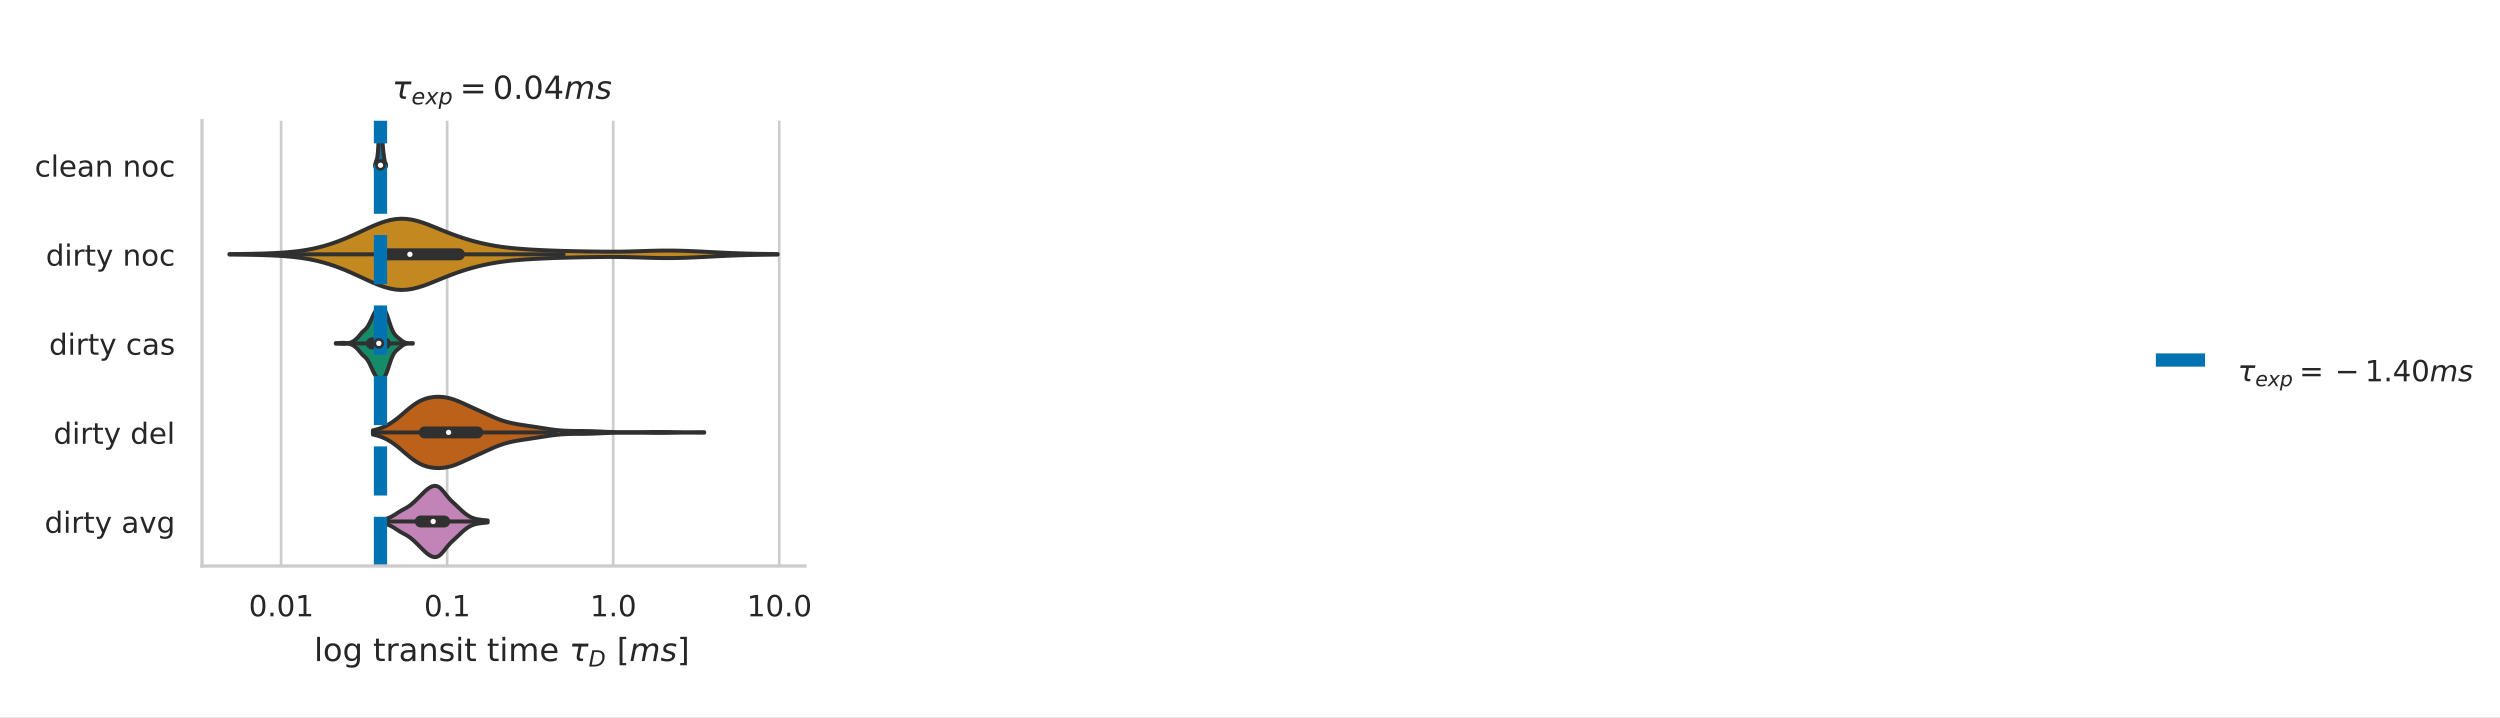 <?xml version="1.0" encoding="UTF-8"?>
<svg xmlns="http://www.w3.org/2000/svg" xmlns:xlink="http://www.w3.org/1999/xlink" width="752.342" height="216" viewBox="0 0 752.342 216">
<rect x="0" y="0" width="752.342" height="216" fill="#808080" stroke="none"/>
<defs>
<g>
<g id="glyph-0-0">
<path d="M 2.797 -5.844 C 2.348 -5.844 2.016 -5.625 1.785 -5.184 C 1.559 -4.742 1.453 -4.082 1.453 -3.203 C 1.453 -2.324 1.559 -1.664 1.785 -1.223 C 2.016 -0.781 2.348 -0.562 2.797 -0.562 C 3.246 -0.562 3.582 -0.781 3.809 -1.223 C 4.031 -1.664 4.145 -2.324 4.145 -3.203 C 4.145 -4.082 4.031 -4.742 3.809 -5.184 C 3.582 -5.625 3.246 -5.844 2.797 -5.844 Z M 2.797 -6.531 C 3.512 -6.531 4.059 -6.238 4.445 -5.676 C 4.824 -5.105 5.016 -4.277 5.016 -3.203 C 5.016 -2.121 4.824 -1.293 4.445 -0.73 C 4.059 -0.168 3.512 0.113 2.789 0.113 C 2.066 0.113 1.523 -0.168 1.145 -0.73 C 0.766 -1.293 0.582 -2.121 0.582 -3.203 C 0.582 -4.277 0.766 -5.105 1.145 -5.676 C 1.523 -6.238 2.078 -6.531 2.797 -6.531 Z M 2.797 -6.531 "/>
</g>
<g id="glyph-0-1">
<path d="M 0.941 -1.09 L 1.848 -1.09 L 1.848 0 L 0.941 0 Z M 0.941 -1.09 "/>
</g>
<g id="glyph-0-2">
<path d="M 1.09 -0.73 L 2.508 -0.73 L 2.508 -5.625 L 0.969 -5.316 L 0.969 -6.105 L 2.5 -6.414 L 3.371 -6.414 L 3.371 -0.73 L 4.789 -0.73 L 4.789 0 L 1.09 0 Z M 1.09 -0.73 "/>
</g>
<g id="glyph-0-3">
<path d="M 4.293 -4.629 L 4.293 -3.891 C 4.066 -4.012 3.844 -4.102 3.617 -4.164 C 3.387 -4.223 3.168 -4.258 2.938 -4.258 C 2.43 -4.258 2.023 -4.094 1.742 -3.766 C 1.461 -3.441 1.32 -2.984 1.32 -2.402 C 1.32 -1.812 1.461 -1.355 1.742 -1.031 C 2.023 -0.703 2.43 -0.547 2.938 -0.547 C 3.168 -0.547 3.387 -0.57 3.617 -0.633 C 3.844 -0.695 4.066 -0.793 4.293 -0.914 L 4.293 -0.184 C 4.066 -0.078 3.836 0 3.609 0.043 C 3.371 0.09 3.113 0.113 2.852 0.113 C 2.129 0.113 1.547 -0.105 1.125 -0.562 C 0.695 -1.012 0.484 -1.629 0.484 -2.402 C 0.484 -3.188 0.695 -3.801 1.125 -4.25 C 1.559 -4.699 2.148 -4.93 2.902 -4.93 C 3.152 -4.93 3.387 -4.902 3.617 -4.848 C 3.844 -4.797 4.074 -4.727 4.293 -4.629 Z M 4.293 -4.629 "/>
</g>
<g id="glyph-0-4">
<path d="M 0.828 -6.688 L 1.621 -6.688 L 1.621 0 L 0.828 0 Z M 0.828 -6.688 "/>
</g>
<g id="glyph-0-5">
<path d="M 4.945 -2.605 L 4.945 -2.219 L 1.312 -2.219 C 1.348 -1.672 1.504 -1.25 1.805 -0.969 C 2.094 -0.688 2.5 -0.547 3.027 -0.547 C 3.328 -0.547 3.625 -0.582 3.906 -0.652 C 4.188 -0.723 4.48 -0.836 4.762 -0.996 L 4.762 -0.246 C 4.48 -0.125 4.188 -0.027 3.891 0.027 C 3.59 0.078 3.281 0.113 2.984 0.113 C 2.207 0.113 1.602 -0.105 1.152 -0.547 C 0.703 -0.984 0.484 -1.594 0.484 -2.359 C 0.484 -3.141 0.695 -3.766 1.117 -4.234 C 1.539 -4.691 2.121 -4.93 2.844 -4.93 C 3.492 -4.93 4.004 -4.719 4.383 -4.305 C 4.754 -3.879 4.945 -3.316 4.945 -2.605 Z M 4.152 -2.832 C 4.145 -3.266 4.023 -3.609 3.793 -3.871 C 3.555 -4.129 3.238 -4.258 2.852 -4.258 C 2.41 -4.258 2.059 -4.129 1.797 -3.879 C 1.531 -3.633 1.371 -3.281 1.336 -2.832 Z M 4.152 -2.832 "/>
</g>
<g id="glyph-0-6">
<path d="M 3.02 -2.422 C 2.375 -2.422 1.938 -2.34 1.691 -2.199 C 1.441 -2.051 1.32 -1.805 1.32 -1.453 C 1.32 -1.172 1.406 -0.941 1.594 -0.781 C 1.777 -0.617 2.031 -0.535 2.348 -0.535 C 2.789 -0.535 3.141 -0.688 3.406 -1.004 C 3.668 -1.312 3.801 -1.727 3.801 -2.242 L 3.801 -2.422 Z M 4.594 -2.746 L 4.594 0 L 3.801 0 L 3.801 -0.73 C 3.617 -0.43 3.387 -0.219 3.125 -0.09 C 2.859 0.043 2.527 0.113 2.137 0.113 C 1.645 0.113 1.25 -0.02 0.961 -0.289 C 0.668 -0.562 0.527 -0.934 0.527 -1.398 C 0.527 -1.938 0.703 -2.34 1.074 -2.621 C 1.434 -2.895 1.973 -3.035 2.691 -3.035 L 3.801 -3.035 L 3.801 -3.113 C 3.801 -3.477 3.68 -3.758 3.441 -3.961 C 3.203 -4.152 2.867 -4.258 2.438 -4.258 C 2.156 -4.258 1.891 -4.223 1.629 -4.152 C 1.363 -4.082 1.117 -3.988 0.879 -3.863 L 0.879 -4.594 C 1.16 -4.699 1.441 -4.789 1.715 -4.84 C 1.988 -4.895 2.254 -4.93 2.516 -4.93 C 3.211 -4.93 3.73 -4.742 4.074 -4.383 C 4.418 -4.023 4.594 -3.477 4.594 -2.746 Z M 4.594 -2.746 "/>
</g>
<g id="glyph-0-7">
<path d="M 4.832 -2.902 L 4.832 0 L 4.039 0 L 4.039 -2.879 C 4.039 -3.336 3.941 -3.668 3.766 -3.898 C 3.59 -4.129 3.328 -4.242 2.973 -4.242 C 2.543 -4.242 2.207 -4.102 1.961 -3.828 C 1.715 -3.555 1.594 -3.188 1.594 -2.719 L 1.594 0 L 0.801 0 L 0.801 -4.812 L 1.594 -4.812 L 1.594 -4.066 C 1.777 -4.348 1.996 -4.566 2.262 -4.707 C 2.516 -4.848 2.816 -4.93 3.152 -4.93 C 3.695 -4.93 4.117 -4.754 4.398 -4.41 C 4.68 -4.066 4.832 -3.562 4.832 -2.902 Z M 4.832 -2.902 "/>
</g>
<g id="glyph-0-8">
</g>
<g id="glyph-0-9">
<path d="M 2.691 -4.258 C 2.27 -4.258 1.938 -4.094 1.691 -3.758 C 1.441 -3.422 1.32 -2.973 1.32 -2.402 C 1.32 -1.82 1.434 -1.371 1.68 -1.039 C 1.926 -0.703 2.262 -0.547 2.691 -0.547 C 3.113 -0.547 3.449 -0.703 3.695 -1.039 C 3.941 -1.371 4.066 -1.82 4.066 -2.402 C 4.066 -2.965 3.941 -3.422 3.695 -3.758 C 3.449 -4.094 3.113 -4.258 2.691 -4.258 Z M 2.691 -4.93 C 3.379 -4.93 3.914 -4.699 4.312 -4.258 C 4.699 -3.809 4.902 -3.195 4.902 -2.402 C 4.902 -1.609 4.699 -0.996 4.312 -0.555 C 3.914 -0.105 3.379 0.113 2.691 0.113 C 1.996 0.113 1.453 -0.105 1.066 -0.555 C 0.676 -0.996 0.484 -1.609 0.484 -2.402 C 0.484 -3.195 0.676 -3.809 1.066 -4.258 C 1.453 -4.699 1.996 -4.93 2.691 -4.93 Z M 2.691 -4.93 "/>
</g>
<g id="glyph-0-10">
<path d="M 3.996 -4.082 L 3.996 -6.688 L 4.789 -6.688 L 4.789 0 L 3.996 0 L 3.996 -0.723 C 3.828 -0.43 3.617 -0.219 3.363 -0.09 C 3.105 0.043 2.809 0.113 2.457 0.113 C 1.875 0.113 1.398 -0.113 1.031 -0.57 C 0.66 -1.031 0.484 -1.645 0.484 -2.402 C 0.484 -3.16 0.66 -3.766 1.031 -4.234 C 1.398 -4.691 1.875 -4.93 2.457 -4.93 C 2.809 -4.93 3.105 -4.859 3.363 -4.719 C 3.617 -4.574 3.828 -4.363 3.996 -4.082 Z M 1.301 -2.402 C 1.301 -1.82 1.418 -1.363 1.656 -1.031 C 1.891 -0.695 2.219 -0.535 2.641 -0.535 C 3.062 -0.535 3.387 -0.695 3.633 -1.031 C 3.871 -1.363 3.996 -1.82 3.996 -2.402 C 3.996 -2.984 3.871 -3.434 3.633 -3.766 C 3.387 -4.102 3.062 -4.27 2.641 -4.27 C 2.219 -4.27 1.891 -4.102 1.656 -3.766 C 1.418 -3.434 1.301 -2.984 1.301 -2.402 Z M 1.301 -2.402 "/>
</g>
<g id="glyph-0-11">
<path d="M 0.828 -4.812 L 1.621 -4.812 L 1.621 0 L 0.828 0 Z M 0.828 -6.688 L 1.621 -6.688 L 1.621 -5.684 L 0.828 -5.684 Z M 0.828 -6.688 "/>
</g>
<g id="glyph-0-12">
<path d="M 3.617 -4.074 C 3.527 -4.129 3.434 -4.164 3.328 -4.188 C 3.223 -4.207 3.105 -4.223 2.984 -4.223 C 2.535 -4.223 2.191 -4.074 1.953 -3.785 C 1.707 -3.492 1.594 -3.078 1.594 -2.535 L 1.594 0 L 0.801 0 L 0.801 -4.812 L 1.594 -4.812 L 1.594 -4.066 C 1.75 -4.355 1.973 -4.574 2.234 -4.719 C 2.5 -4.859 2.824 -4.93 3.211 -4.93 C 3.266 -4.93 3.328 -4.918 3.398 -4.918 C 3.457 -4.91 3.527 -4.902 3.617 -4.883 Z M 3.617 -4.074 "/>
</g>
<g id="glyph-0-13">
<path d="M 1.609 -6.176 L 1.609 -4.812 L 3.238 -4.812 L 3.238 -4.199 L 1.609 -4.199 L 1.609 -1.586 C 1.609 -1.188 1.664 -0.934 1.77 -0.828 C 1.875 -0.711 2.094 -0.66 2.43 -0.66 L 3.238 -0.66 L 3.238 0 L 2.43 0 C 1.812 0 1.391 -0.113 1.16 -0.344 C 0.934 -0.57 0.82 -0.984 0.82 -1.586 L 0.82 -4.199 L 0.238 -4.199 L 0.238 -4.812 L 0.82 -4.812 L 0.82 -6.176 Z M 1.609 -6.176 "/>
</g>
<g id="glyph-0-14">
<path d="M 2.832 0.441 C 2.605 1.004 2.387 1.383 2.172 1.559 C 1.961 1.734 1.68 1.82 1.328 1.82 L 0.695 1.82 L 0.695 1.16 L 1.16 1.16 C 1.371 1.16 1.539 1.109 1.664 1.004 C 1.785 0.898 1.918 0.66 2.066 0.273 L 2.207 -0.078 L 0.266 -4.812 L 1.102 -4.812 L 2.605 -1.047 L 4.109 -4.812 L 4.945 -4.812 Z M 2.832 0.441 "/>
</g>
<g id="glyph-0-15">
<path d="M 3.898 -4.672 L 3.898 -3.926 C 3.668 -4.031 3.441 -4.117 3.203 -4.18 C 2.957 -4.234 2.711 -4.27 2.457 -4.27 C 2.059 -4.27 1.762 -4.207 1.566 -4.082 C 1.371 -3.961 1.277 -3.785 1.277 -3.547 C 1.277 -3.363 1.348 -3.223 1.488 -3.113 C 1.629 -3.008 1.91 -2.902 2.332 -2.816 L 2.605 -2.754 C 3.168 -2.633 3.562 -2.457 3.801 -2.242 C 4.031 -2.023 4.152 -1.715 4.152 -1.328 C 4.152 -0.879 3.977 -0.527 3.625 -0.273 C 3.273 -0.008 2.781 0.113 2.164 0.113 C 1.902 0.113 1.637 0.09 1.355 0.043 C 1.074 0 0.781 -0.07 0.477 -0.176 L 0.477 -0.996 C 0.766 -0.836 1.055 -0.723 1.336 -0.652 C 1.621 -0.57 1.902 -0.535 2.184 -0.535 C 2.551 -0.535 2.844 -0.598 3.043 -0.723 C 3.238 -0.844 3.344 -1.031 3.344 -1.266 C 3.344 -1.477 3.266 -1.645 3.125 -1.762 C 2.984 -1.875 2.668 -1.988 2.172 -2.094 L 1.902 -2.156 C 1.406 -2.262 1.047 -2.422 0.836 -2.633 C 0.617 -2.844 0.512 -3.133 0.512 -3.512 C 0.512 -3.961 0.668 -4.312 0.984 -4.559 C 1.301 -4.805 1.762 -4.93 2.359 -4.93 C 2.648 -4.93 2.922 -4.902 3.188 -4.859 C 3.441 -4.812 3.68 -4.754 3.898 -4.672 Z M 3.898 -4.672 "/>
</g>
<g id="glyph-0-16">
<path d="M 0.266 -4.812 L 1.102 -4.812 L 2.605 -0.773 L 4.109 -4.812 L 4.945 -4.812 L 3.141 0 L 2.066 0 Z M 0.266 -4.812 "/>
</g>
<g id="glyph-0-17">
<path d="M 3.996 -2.465 C 3.996 -3.027 3.871 -3.477 3.645 -3.793 C 3.406 -4.109 3.07 -4.27 2.648 -4.27 C 2.227 -4.27 1.891 -4.109 1.656 -3.793 C 1.418 -3.477 1.301 -3.027 1.301 -2.465 C 1.301 -1.891 1.418 -1.453 1.656 -1.137 C 1.891 -0.82 2.227 -0.66 2.648 -0.66 C 3.07 -0.66 3.406 -0.82 3.645 -1.137 C 3.871 -1.453 3.996 -1.891 3.996 -2.465 Z M 4.789 -0.598 C 4.789 0.211 4.602 0.82 4.242 1.223 C 3.871 1.621 3.316 1.82 2.57 1.82 C 2.289 1.82 2.031 1.797 1.785 1.762 C 1.539 1.715 1.293 1.656 1.066 1.566 L 1.066 0.801 C 1.293 0.926 1.523 1.012 1.75 1.074 C 1.98 1.137 2.207 1.172 2.445 1.172 C 2.957 1.172 3.344 1.031 3.609 0.766 C 3.863 0.492 3.996 0.09 3.996 -0.457 L 3.996 -0.844 C 3.828 -0.562 3.617 -0.352 3.363 -0.211 C 3.105 -0.07 2.809 0 2.457 0 C 1.855 0 1.383 -0.219 1.02 -0.668 C 0.66 -1.117 0.484 -1.715 0.484 -2.465 C 0.484 -3.203 0.66 -3.801 1.02 -4.25 C 1.383 -4.699 1.855 -4.93 2.457 -4.93 C 2.809 -4.93 3.105 -4.859 3.363 -4.719 C 3.617 -4.574 3.828 -4.363 3.996 -4.082 L 3.996 -4.812 L 4.789 -4.812 Z M 4.789 -0.598 "/>
</g>
<g id="glyph-0-18">
<path d="M 0.934 -3.996 L 6.441 -3.996 L 6.441 -3.273 L 0.934 -3.273 Z M 0.934 -2.242 L 6.441 -2.242 L 6.441 -1.512 L 0.934 -1.512 Z M 0.934 -2.242 "/>
</g>
<g id="glyph-0-19">
<path d="M 3.328 -5.66 L 1.137 -2.234 L 3.328 -2.234 Z M 3.098 -6.414 L 4.188 -6.414 L 4.188 -2.234 L 5.105 -2.234 L 5.105 -1.512 L 4.188 -1.512 L 4.188 0 L 3.328 0 L 3.328 -1.512 L 0.43 -1.512 L 0.43 -2.348 Z M 3.098 -6.414 "/>
</g>
<g id="glyph-1-0">
<path d="M 0.902 -7.297 L 1.766 -7.297 L 1.766 0 L 0.902 0 Z M 0.902 -7.297 "/>
</g>
<g id="glyph-1-1">
<path d="M 2.938 -4.645 C 2.477 -4.645 2.113 -4.465 1.844 -4.098 C 1.574 -3.734 1.441 -3.246 1.441 -2.621 C 1.441 -1.988 1.566 -1.496 1.832 -1.133 C 2.102 -0.77 2.469 -0.594 2.938 -0.594 C 3.398 -0.594 3.762 -0.77 4.031 -1.133 C 4.301 -1.496 4.434 -1.988 4.434 -2.621 C 4.434 -3.234 4.301 -3.734 4.031 -4.098 C 3.762 -4.465 3.398 -4.645 2.938 -4.645 Z M 2.938 -5.375 C 3.688 -5.375 4.273 -5.125 4.703 -4.645 C 5.125 -4.156 5.348 -3.484 5.348 -2.621 C 5.348 -1.758 5.125 -1.086 4.703 -0.605 C 4.273 -0.113 3.688 0.125 2.938 0.125 C 2.18 0.125 1.586 -0.113 1.16 -0.605 C 0.738 -1.086 0.527 -1.758 0.527 -2.621 C 0.527 -3.484 0.738 -4.156 1.16 -4.645 C 1.586 -5.125 2.18 -5.375 2.938 -5.375 Z M 2.938 -5.375 "/>
</g>
<g id="glyph-1-2">
<path d="M 4.359 -2.688 C 4.359 -3.301 4.223 -3.793 3.973 -4.137 C 3.715 -4.484 3.352 -4.656 2.891 -4.656 C 2.43 -4.656 2.062 -4.484 1.805 -4.137 C 1.547 -3.793 1.422 -3.301 1.422 -2.688 C 1.422 -2.062 1.547 -1.586 1.805 -1.238 C 2.062 -0.895 2.43 -0.719 2.891 -0.719 C 3.352 -0.719 3.715 -0.895 3.973 -1.238 C 4.223 -1.586 4.359 -2.062 4.359 -2.688 Z M 5.223 -0.652 C 5.223 0.23 5.02 0.895 4.629 1.336 C 4.223 1.766 3.621 1.988 2.805 1.988 C 2.496 1.988 2.219 1.957 1.949 1.922 C 1.68 1.871 1.41 1.805 1.16 1.707 L 1.16 0.875 C 1.41 1.008 1.66 1.105 1.91 1.172 C 2.16 1.238 2.41 1.277 2.668 1.277 C 3.227 1.277 3.648 1.125 3.938 0.836 C 4.215 0.539 4.359 0.098 4.359 -0.5 L 4.359 -0.922 C 4.176 -0.613 3.945 -0.383 3.668 -0.23 C 3.391 -0.078 3.062 0 2.68 0 C 2.027 0 1.508 -0.238 1.113 -0.73 C 0.719 -1.219 0.527 -1.871 0.527 -2.688 C 0.527 -3.496 0.719 -4.148 1.113 -4.637 C 1.508 -5.125 2.027 -5.375 2.68 -5.375 C 3.062 -5.375 3.391 -5.301 3.668 -5.145 C 3.945 -4.992 4.176 -4.762 4.359 -4.453 L 4.359 -5.25 L 5.223 -5.25 Z M 5.223 -0.652 "/>
</g>
<g id="glyph-1-3">
</g>
<g id="glyph-1-4">
<path d="M 1.758 -6.738 L 1.758 -5.25 L 3.531 -5.25 L 3.531 -4.578 L 1.758 -4.578 L 1.758 -1.727 C 1.758 -1.297 1.812 -1.02 1.93 -0.902 C 2.043 -0.777 2.285 -0.719 2.648 -0.719 L 3.531 -0.719 L 3.531 0 L 2.648 0 C 1.977 0 1.516 -0.125 1.266 -0.375 C 1.02 -0.625 0.895 -1.074 0.895 -1.727 L 0.895 -4.578 L 0.258 -4.578 L 0.258 -5.25 L 0.895 -5.25 L 0.895 -6.738 Z M 1.758 -6.738 "/>
</g>
<g id="glyph-1-5">
<path d="M 3.945 -4.445 C 3.848 -4.504 3.742 -4.539 3.629 -4.57 C 3.512 -4.59 3.391 -4.609 3.254 -4.609 C 2.766 -4.609 2.391 -4.445 2.133 -4.129 C 1.863 -3.812 1.738 -3.359 1.738 -2.766 L 1.738 0 L 0.875 0 L 0.875 -5.25 L 1.738 -5.25 L 1.738 -4.434 C 1.91 -4.754 2.152 -4.992 2.438 -5.145 C 2.727 -5.301 3.082 -5.375 3.504 -5.375 C 3.562 -5.375 3.629 -5.367 3.707 -5.367 C 3.773 -5.355 3.848 -5.348 3.945 -5.328 Z M 3.945 -4.445 "/>
</g>
<g id="glyph-1-6">
<path d="M 3.293 -2.641 C 2.594 -2.641 2.113 -2.555 1.844 -2.398 C 1.574 -2.238 1.441 -1.969 1.441 -1.586 C 1.441 -1.277 1.535 -1.027 1.738 -0.855 C 1.938 -0.672 2.219 -0.586 2.562 -0.586 C 3.043 -0.586 3.426 -0.75 3.715 -1.094 C 4.004 -1.43 4.148 -1.883 4.148 -2.449 L 4.148 -2.641 Z M 5.012 -2.996 L 5.012 0 L 4.148 0 L 4.148 -0.797 C 3.945 -0.469 3.695 -0.238 3.406 -0.098 C 3.121 0.047 2.754 0.125 2.332 0.125 C 1.797 0.125 1.363 -0.02 1.047 -0.316 C 0.73 -0.613 0.574 -1.02 0.574 -1.527 C 0.574 -2.113 0.77 -2.555 1.172 -2.859 C 1.566 -3.16 2.152 -3.312 2.938 -3.312 L 4.148 -3.312 L 4.148 -3.398 C 4.148 -3.793 4.012 -4.098 3.754 -4.32 C 3.496 -4.531 3.129 -4.645 2.66 -4.645 C 2.352 -4.645 2.062 -4.609 1.777 -4.531 C 1.488 -4.453 1.219 -4.348 0.961 -4.215 L 0.961 -5.012 C 1.266 -5.125 1.574 -5.223 1.871 -5.281 C 2.168 -5.336 2.457 -5.375 2.746 -5.375 C 3.504 -5.375 4.07 -5.176 4.445 -4.781 C 4.82 -4.387 5.012 -3.793 5.012 -2.996 Z M 5.012 -2.996 "/>
</g>
<g id="glyph-1-7">
<path d="M 5.27 -3.168 L 5.27 0 L 4.406 0 L 4.406 -3.141 C 4.406 -3.637 4.301 -4.004 4.109 -4.254 C 3.918 -4.504 3.629 -4.629 3.246 -4.629 C 2.773 -4.629 2.41 -4.473 2.141 -4.176 C 1.871 -3.879 1.738 -3.477 1.738 -2.965 L 1.738 0 L 0.875 0 L 0.875 -5.25 L 1.738 -5.25 L 1.738 -4.434 C 1.938 -4.742 2.18 -4.98 2.469 -5.137 C 2.746 -5.289 3.07 -5.375 3.438 -5.375 C 4.031 -5.375 4.492 -5.184 4.801 -4.809 C 5.105 -4.434 5.27 -3.887 5.27 -3.168 Z M 5.27 -3.168 "/>
</g>
<g id="glyph-1-8">
<path d="M 4.254 -5.098 L 4.254 -4.281 C 4.004 -4.398 3.754 -4.492 3.496 -4.559 C 3.227 -4.617 2.957 -4.656 2.68 -4.656 C 2.246 -4.656 1.922 -4.59 1.707 -4.453 C 1.496 -4.32 1.391 -4.129 1.391 -3.867 C 1.391 -3.668 1.469 -3.512 1.621 -3.398 C 1.777 -3.281 2.082 -3.168 2.543 -3.07 L 2.84 -3.004 C 3.457 -2.871 3.887 -2.68 4.148 -2.449 C 4.398 -2.207 4.531 -1.871 4.531 -1.449 C 4.531 -0.961 4.34 -0.574 3.957 -0.297 C 3.57 -0.008 3.035 0.125 2.363 0.125 C 2.074 0.125 1.785 0.098 1.477 0.047 C 1.172 0 0.855 -0.078 0.52 -0.191 L 0.52 -1.086 C 0.836 -0.91 1.152 -0.789 1.461 -0.711 C 1.766 -0.625 2.074 -0.586 2.379 -0.586 C 2.785 -0.586 3.102 -0.652 3.32 -0.789 C 3.531 -0.922 3.648 -1.125 3.648 -1.383 C 3.648 -1.613 3.562 -1.797 3.406 -1.922 C 3.254 -2.043 2.91 -2.168 2.371 -2.285 L 2.074 -2.352 C 1.535 -2.469 1.141 -2.641 0.91 -2.871 C 0.672 -3.102 0.559 -3.418 0.559 -3.832 C 0.559 -4.32 0.73 -4.703 1.074 -4.973 C 1.422 -5.242 1.922 -5.375 2.574 -5.375 C 2.891 -5.375 3.188 -5.348 3.477 -5.301 C 3.754 -5.25 4.012 -5.184 4.254 -5.098 Z M 4.254 -5.098 "/>
</g>
<g id="glyph-1-9">
<path d="M 0.902 -5.25 L 1.766 -5.25 L 1.766 0 L 0.902 0 Z M 0.902 -7.297 L 1.766 -7.297 L 1.766 -6.203 L 0.902 -6.203 Z M 0.902 -7.297 "/>
</g>
<g id="glyph-1-10">
<path d="M 4.992 -4.242 C 5.203 -4.629 5.461 -4.906 5.762 -5.098 C 6.059 -5.281 6.414 -5.375 6.824 -5.375 C 7.363 -5.375 7.785 -5.184 8.082 -4.801 C 8.379 -4.414 8.535 -3.867 8.535 -3.168 L 8.535 0 L 7.672 0 L 7.672 -3.141 C 7.672 -3.637 7.574 -4.012 7.402 -4.262 C 7.219 -4.504 6.949 -4.629 6.586 -4.629 C 6.133 -4.629 5.777 -4.473 5.52 -4.176 C 5.262 -3.879 5.137 -3.477 5.137 -2.965 L 5.137 0 L 4.273 0 L 4.273 -3.141 C 4.273 -3.637 4.176 -4.012 4.004 -4.262 C 3.82 -4.504 3.543 -4.629 3.176 -4.629 C 2.734 -4.629 2.379 -4.473 2.121 -4.176 C 1.863 -3.879 1.738 -3.477 1.738 -2.965 L 1.738 0 L 0.875 0 L 0.875 -5.25 L 1.738 -5.25 L 1.738 -4.434 C 1.93 -4.754 2.168 -4.992 2.449 -5.145 C 2.719 -5.301 3.043 -5.375 3.426 -5.375 C 3.812 -5.375 4.129 -5.281 4.398 -5.09 C 4.664 -4.895 4.859 -4.609 4.992 -4.242 Z M 4.992 -4.242 "/>
</g>
<g id="glyph-1-11">
<path d="M 5.395 -2.84 L 5.395 -2.418 L 1.43 -2.418 C 1.469 -1.824 1.641 -1.363 1.969 -1.055 C 2.285 -0.75 2.727 -0.594 3.301 -0.594 C 3.629 -0.594 3.957 -0.633 4.262 -0.711 C 4.57 -0.789 4.887 -0.91 5.195 -1.086 L 5.195 -0.27 C 4.887 -0.133 4.57 -0.027 4.242 0.027 C 3.918 0.086 3.582 0.125 3.254 0.125 C 2.41 0.125 1.746 -0.113 1.258 -0.594 C 0.77 -1.074 0.527 -1.738 0.527 -2.574 C 0.527 -3.426 0.758 -4.109 1.219 -4.617 C 1.68 -5.117 2.312 -5.375 3.102 -5.375 C 3.812 -5.375 4.367 -5.145 4.781 -4.695 C 5.184 -4.234 5.395 -3.621 5.395 -2.84 Z M 4.531 -3.09 C 4.523 -3.562 4.387 -3.938 4.137 -4.223 C 3.879 -4.504 3.531 -4.645 3.109 -4.645 C 2.629 -4.645 2.246 -4.504 1.957 -4.234 C 1.672 -3.965 1.496 -3.582 1.461 -3.09 Z M 4.531 -3.09 "/>
</g>
<g id="glyph-1-12">
<path d="M 0.824 -7.297 L 2.812 -7.297 L 2.812 -6.625 L 1.691 -6.625 L 1.691 0.586 L 2.812 0.586 L 2.812 1.258 L 0.824 1.258 Z M 0.824 -7.297 "/>
</g>
<g id="glyph-1-13">
<path d="M 2.918 -7.297 L 2.918 1.258 L 0.93 1.258 L 0.93 0.586 L 2.055 0.586 L 2.055 -6.625 L 0.93 -6.625 L 0.93 -7.297 Z M 2.918 -7.297 "/>
</g>
<g id="glyph-1-14">
<path d="M 1.02 -4.359 L 7.027 -4.359 L 7.027 -3.57 L 1.02 -3.57 Z M 1.02 -2.449 L 7.027 -2.449 L 7.027 -1.652 L 1.02 -1.652 Z M 1.02 -2.449 "/>
</g>
<g id="glyph-1-15">
<path d="M 3.055 -6.375 C 2.562 -6.375 2.199 -6.133 1.949 -5.656 C 1.699 -5.176 1.586 -4.453 1.586 -3.496 C 1.586 -2.535 1.699 -1.812 1.949 -1.336 C 2.199 -0.855 2.562 -0.613 3.055 -0.613 C 3.543 -0.613 3.906 -0.855 4.156 -1.336 C 4.398 -1.812 4.523 -2.535 4.523 -3.496 C 4.523 -4.453 4.398 -5.176 4.156 -5.656 C 3.906 -6.133 3.543 -6.375 3.055 -6.375 Z M 3.055 -7.125 C 3.832 -7.125 4.426 -6.805 4.848 -6.191 C 5.262 -5.566 5.473 -4.664 5.473 -3.496 C 5.473 -2.312 5.262 -1.41 4.848 -0.797 C 4.426 -0.184 3.832 0.125 3.043 0.125 C 2.258 0.125 1.66 -0.184 1.246 -0.797 C 0.836 -1.41 0.633 -2.312 0.633 -3.496 C 0.633 -4.664 0.836 -5.566 1.246 -6.191 C 1.66 -6.805 2.266 -7.125 3.055 -7.125 Z M 3.055 -7.125 "/>
</g>
<g id="glyph-1-16">
<path d="M 1.027 -1.191 L 2.016 -1.191 L 2.016 0 L 1.027 0 Z M 1.027 -1.191 "/>
</g>
<g id="glyph-1-17">
<path d="M 3.629 -6.172 L 1.238 -2.438 L 3.629 -2.438 Z M 3.379 -7 L 4.57 -7 L 4.57 -2.438 L 5.566 -2.438 L 5.566 -1.652 L 4.57 -1.652 L 4.57 0 L 3.629 0 L 3.629 -1.652 L 0.469 -1.652 L 0.469 -2.562 Z M 3.379 -7 "/>
</g>
<g id="glyph-2-0">
<path d="M 1.137 -4.898 L 2.559 -4.898 C 3.312 -4.898 3.883 -4.738 4.273 -4.414 C 4.656 -4.094 4.852 -3.621 4.852 -2.992 C 4.852 -2.574 4.777 -2.172 4.629 -1.781 C 4.48 -1.391 4.281 -1.07 4.023 -0.805 C 3.762 -0.539 3.434 -0.336 3.031 -0.203 C 2.629 -0.066 2.156 0 1.613 0 L 0.18 0 Z M 1.695 -4.355 L 0.953 -0.543 L 1.82 -0.543 C 2.559 -0.543 3.137 -0.754 3.543 -1.184 C 3.945 -1.605 4.152 -2.211 4.152 -2.992 C 4.152 -3.461 4.02 -3.805 3.758 -4.023 C 3.496 -4.242 3.086 -4.355 2.527 -4.355 Z M 1.695 -4.355 "/>
</g>
<g id="glyph-2-1">
<path d="M 3.23 -2.164 C 3.23 -2.199 3.238 -2.23 3.246 -2.27 C 3.246 -2.312 3.254 -2.344 3.254 -2.387 C 3.254 -2.656 3.172 -2.863 3.016 -3.016 C 2.855 -3.172 2.648 -3.254 2.379 -3.254 C 2.078 -3.254 1.812 -3.152 1.586 -2.965 C 1.359 -2.773 1.184 -2.508 1.062 -2.164 Z M 3.758 -1.695 L 0.949 -1.695 C 0.934 -1.605 0.922 -1.539 0.922 -1.492 C 0.914 -1.445 0.914 -1.406 0.914 -1.371 C 0.914 -1.062 1.008 -0.828 1.195 -0.664 C 1.383 -0.496 1.645 -0.418 1.988 -0.418 C 2.246 -0.418 2.492 -0.445 2.727 -0.504 C 2.965 -0.559 3.184 -0.645 3.387 -0.766 L 3.273 -0.168 C 3.051 -0.074 2.824 -0.012 2.594 0.027 C 2.367 0.066 2.129 0.086 1.895 0.086 C 1.383 0.086 0.988 -0.035 0.719 -0.277 C 0.445 -0.516 0.309 -0.859 0.309 -1.309 C 0.309 -1.688 0.375 -2.043 0.512 -2.371 C 0.645 -2.703 0.848 -2.996 1.117 -3.258 C 1.285 -3.422 1.484 -3.543 1.719 -3.629 C 1.957 -3.715 2.203 -3.762 2.473 -3.762 C 2.891 -3.762 3.219 -3.637 3.469 -3.387 C 3.711 -3.137 3.836 -2.801 3.836 -2.387 C 3.836 -2.285 3.832 -2.176 3.816 -2.062 C 3.805 -1.941 3.785 -1.82 3.758 -1.695 Z M 3.758 -1.695 "/>
</g>
<g id="glyph-2-2">
<path d="M 4.031 -3.676 L 2.344 -1.875 L 3.379 0 L 2.688 0 L 1.91 -1.457 L 0.559 0 L -0.168 0 L 1.633 -1.934 L 0.672 -3.676 L 1.363 -3.676 L 2.07 -2.344 L 3.301 -3.676 Z M 4.031 -3.676 "/>
</g>
<g id="glyph-2-3">
<path d="M 3.332 -2.266 C 3.332 -2.586 3.258 -2.828 3.125 -3.004 C 2.984 -3.172 2.781 -3.258 2.52 -3.258 C 2.34 -3.258 2.164 -3.211 2.004 -3.117 C 1.84 -3.023 1.695 -2.895 1.574 -2.723 C 1.445 -2.547 1.344 -2.332 1.27 -2.09 C 1.195 -1.848 1.164 -1.605 1.164 -1.363 C 1.164 -1.055 1.23 -0.82 1.371 -0.66 C 1.504 -0.492 1.707 -0.41 1.969 -0.41 C 2.156 -0.41 2.332 -0.449 2.492 -0.543 C 2.656 -0.633 2.797 -0.758 2.918 -0.934 C 3.039 -1.109 3.137 -1.324 3.219 -1.566 C 3.293 -1.809 3.332 -2.043 3.332 -2.266 Z M 1.465 -3.117 C 1.625 -3.328 1.812 -3.488 2.035 -3.594 C 2.25 -3.703 2.5 -3.762 2.77 -3.762 C 3.145 -3.762 3.434 -3.637 3.641 -3.395 C 3.852 -3.145 3.957 -2.801 3.957 -2.359 C 3.957 -1.996 3.891 -1.645 3.762 -1.316 C 3.629 -0.988 3.449 -0.691 3.207 -0.438 C 3.043 -0.262 2.855 -0.129 2.656 -0.039 C 2.453 0.039 2.238 0.086 2.016 0.086 C 1.754 0.086 1.531 0.035 1.359 -0.066 C 1.184 -0.176 1.047 -0.336 0.961 -0.551 L 0.586 1.391 L -0.012 1.391 L 0.969 -3.676 L 1.574 -3.676 Z M 1.465 -3.117 "/>
</g>
<g id="glyph-3-0">
<path d="M 8.621 -3.168 L 8.008 0 L 7.141 0 L 7.746 -3.141 C 7.766 -3.273 7.785 -3.391 7.805 -3.484 C 7.812 -3.582 7.824 -3.656 7.824 -3.734 C 7.824 -4.012 7.738 -4.234 7.586 -4.387 C 7.43 -4.539 7.211 -4.629 6.93 -4.629 C 6.508 -4.629 6.133 -4.465 5.809 -4.156 C 5.48 -3.84 5.27 -3.426 5.176 -2.93 L 4.598 0 L 3.734 0 L 4.348 -3.141 C 4.367 -3.254 4.387 -3.359 4.406 -3.457 C 4.414 -3.551 4.426 -3.648 4.426 -3.727 C 4.426 -4.012 4.34 -4.234 4.188 -4.387 C 4.031 -4.539 3.812 -4.629 3.543 -4.629 C 3.121 -4.629 2.734 -4.465 2.41 -4.156 C 2.082 -3.84 1.871 -3.426 1.777 -2.93 L 1.199 0 L 0.336 0 L 1.363 -5.25 L 2.227 -5.25 L 2.062 -4.434 C 2.293 -4.742 2.562 -4.973 2.879 -5.137 C 3.195 -5.289 3.531 -5.375 3.898 -5.375 C 4.273 -5.375 4.578 -5.27 4.828 -5.078 C 5.078 -4.875 5.223 -4.598 5.281 -4.242 C 5.539 -4.609 5.848 -4.895 6.191 -5.09 C 6.539 -5.281 6.902 -5.375 7.285 -5.375 C 7.727 -5.375 8.074 -5.242 8.324 -4.98 C 8.574 -4.723 8.699 -4.359 8.699 -3.887 C 8.699 -3.781 8.688 -3.668 8.68 -3.543 C 8.66 -3.418 8.641 -3.293 8.621 -3.168 Z M 8.621 -3.168 "/>
</g>
<g id="glyph-3-1">
<path d="M 4.801 -5.098 L 4.637 -4.281 C 4.406 -4.398 4.156 -4.492 3.906 -4.559 C 3.656 -4.617 3.398 -4.656 3.129 -4.656 C 2.668 -4.656 2.312 -4.578 2.055 -4.426 C 1.797 -4.273 1.672 -4.062 1.672 -3.793 C 1.672 -3.484 1.969 -3.246 2.582 -3.082 C 2.621 -3.062 2.66 -3.055 2.68 -3.055 L 2.957 -2.965 C 3.531 -2.805 3.918 -2.629 4.109 -2.457 C 4.301 -2.285 4.398 -2.043 4.398 -1.746 C 4.398 -1.191 4.176 -0.738 3.734 -0.395 C 3.293 -0.047 2.707 0.125 1.996 0.125 C 1.719 0.125 1.43 0.098 1.125 0.047 C 0.816 0 0.469 -0.078 0.105 -0.191 L 0.277 -1.086 C 0.586 -0.91 0.902 -0.789 1.211 -0.711 C 1.516 -0.625 1.805 -0.586 2.094 -0.586 C 2.516 -0.586 2.852 -0.672 3.121 -0.855 C 3.379 -1.035 3.512 -1.266 3.512 -1.547 C 3.512 -1.844 3.168 -2.082 2.477 -2.273 L 2.391 -2.293 L 2.094 -2.371 C 1.652 -2.488 1.324 -2.629 1.125 -2.824 C 0.922 -3.016 0.824 -3.254 0.824 -3.551 C 0.824 -4.109 1.027 -4.559 1.449 -4.887 C 1.871 -5.211 2.438 -5.375 3.168 -5.375 C 3.457 -5.375 3.734 -5.348 4.004 -5.301 C 4.273 -5.25 4.531 -5.184 4.801 -5.098 Z M 4.801 -5.098 "/>
</g>
<g id="glyph-4-0">
<path d="M 2.965 -1.984 C 2.965 -2.016 2.969 -2.047 2.977 -2.082 C 2.977 -2.117 2.98 -2.148 2.98 -2.188 C 2.98 -2.434 2.906 -2.625 2.766 -2.766 C 2.617 -2.906 2.426 -2.98 2.18 -2.98 C 1.902 -2.98 1.664 -2.891 1.453 -2.715 C 1.246 -2.543 1.086 -2.297 0.973 -1.984 Z M 3.445 -1.551 L 0.867 -1.551 C 0.855 -1.473 0.844 -1.41 0.844 -1.367 C 0.836 -1.324 0.836 -1.289 0.836 -1.258 C 0.836 -0.973 0.926 -0.758 1.098 -0.609 C 1.27 -0.457 1.508 -0.383 1.824 -0.383 C 2.059 -0.383 2.285 -0.406 2.5 -0.461 C 2.715 -0.512 2.918 -0.59 3.105 -0.703 L 3 -0.152 C 2.797 -0.066 2.586 -0.012 2.379 0.023 C 2.168 0.062 1.953 0.082 1.738 0.082 C 1.27 0.082 0.906 -0.031 0.66 -0.254 C 0.406 -0.473 0.285 -0.789 0.285 -1.203 C 0.285 -1.547 0.344 -1.871 0.469 -2.176 C 0.59 -2.477 0.777 -2.746 1.023 -2.988 C 1.176 -3.137 1.363 -3.246 1.578 -3.328 C 1.793 -3.406 2.02 -3.449 2.266 -3.449 C 2.648 -3.449 2.949 -3.332 3.18 -3.105 C 3.398 -2.875 3.516 -2.57 3.516 -2.188 C 3.516 -2.094 3.512 -1.996 3.5 -1.891 C 3.488 -1.781 3.469 -1.668 3.445 -1.551 Z M 3.445 -1.551 "/>
</g>
<g id="glyph-4-1">
<path d="M 3.695 -3.371 L 2.148 -1.719 L 3.098 0 L 2.465 0 L 1.75 -1.336 L 0.512 0 L -0.152 0 L 1.496 -1.773 L 0.617 -3.371 L 1.25 -3.371 L 1.898 -2.148 L 3.023 -3.371 Z M 3.695 -3.371 "/>
</g>
<g id="glyph-4-2">
<path d="M 3.055 -2.074 C 3.055 -2.371 2.988 -2.594 2.863 -2.754 C 2.734 -2.906 2.551 -2.988 2.309 -2.988 C 2.145 -2.988 1.984 -2.945 1.836 -2.859 C 1.688 -2.773 1.551 -2.656 1.441 -2.496 C 1.324 -2.336 1.23 -2.137 1.164 -1.914 C 1.098 -1.695 1.066 -1.473 1.066 -1.25 C 1.066 -0.969 1.129 -0.75 1.258 -0.605 C 1.379 -0.449 1.566 -0.375 1.805 -0.375 C 1.977 -0.375 2.137 -0.414 2.285 -0.5 C 2.434 -0.578 2.562 -0.695 2.672 -0.855 C 2.785 -1.016 2.875 -1.215 2.949 -1.434 C 3.02 -1.656 3.055 -1.871 3.055 -2.074 Z M 1.344 -2.859 C 1.492 -3.051 1.664 -3.195 1.867 -3.297 C 2.062 -3.395 2.293 -3.449 2.539 -3.449 C 2.883 -3.449 3.148 -3.332 3.34 -3.109 C 3.531 -2.883 3.629 -2.57 3.629 -2.164 C 3.629 -1.828 3.566 -1.508 3.449 -1.207 C 3.328 -0.906 3.16 -0.633 2.938 -0.402 C 2.789 -0.242 2.617 -0.117 2.434 -0.035 C 2.25 0.035 2.051 0.082 1.848 0.082 C 1.609 0.082 1.406 0.031 1.246 -0.062 C 1.086 -0.16 0.961 -0.309 0.883 -0.504 L 0.535 1.273 L -0.012 1.273 L 0.887 -3.371 L 1.441 -3.371 Z M 1.344 -2.859 "/>
</g>
<g id="glyph-5-0">
<path d="M 7.902 -2.902 L 7.34 0 L 6.547 0 L 7.102 -2.879 C 7.121 -3 7.137 -3.105 7.156 -3.195 C 7.164 -3.281 7.172 -3.352 7.172 -3.422 C 7.172 -3.68 7.094 -3.879 6.953 -4.023 C 6.812 -4.164 6.609 -4.242 6.355 -4.242 C 5.965 -4.242 5.625 -4.094 5.324 -3.809 C 5.023 -3.52 4.832 -3.141 4.742 -2.684 L 4.215 0 L 3.422 0 L 3.988 -2.879 C 4.004 -2.984 4.023 -3.078 4.039 -3.168 C 4.047 -3.258 4.059 -3.344 4.059 -3.414 C 4.059 -3.68 3.977 -3.879 3.836 -4.023 C 3.695 -4.164 3.492 -4.242 3.246 -4.242 C 2.859 -4.242 2.508 -4.094 2.207 -3.809 C 1.91 -3.52 1.715 -3.141 1.629 -2.684 L 1.102 0 L 0.309 0 L 1.25 -4.812 L 2.043 -4.812 L 1.891 -4.066 C 2.102 -4.348 2.348 -4.559 2.641 -4.707 C 2.93 -4.848 3.238 -4.93 3.574 -4.93 C 3.914 -4.93 4.199 -4.832 4.426 -4.656 C 4.656 -4.469 4.789 -4.215 4.84 -3.891 C 5.078 -4.223 5.359 -4.488 5.676 -4.664 C 5.992 -4.84 6.328 -4.93 6.68 -4.93 C 7.086 -4.93 7.402 -4.805 7.629 -4.566 C 7.859 -4.328 7.973 -3.996 7.973 -3.562 C 7.973 -3.469 7.965 -3.363 7.957 -3.246 C 7.938 -3.133 7.922 -3.02 7.902 -2.902 Z M 7.902 -2.902 "/>
</g>
<g id="glyph-5-1">
<path d="M 4.398 -4.672 L 4.25 -3.926 C 4.039 -4.031 3.809 -4.117 3.582 -4.18 C 3.352 -4.234 3.113 -4.27 2.867 -4.27 C 2.445 -4.27 2.121 -4.199 1.883 -4.059 C 1.645 -3.914 1.531 -3.723 1.531 -3.477 C 1.531 -3.195 1.805 -2.973 2.367 -2.824 C 2.402 -2.809 2.438 -2.797 2.457 -2.797 L 2.711 -2.719 C 3.238 -2.57 3.59 -2.41 3.766 -2.254 C 3.941 -2.094 4.031 -1.875 4.031 -1.602 C 4.031 -1.09 3.828 -0.676 3.422 -0.359 C 3.02 -0.043 2.48 0.113 1.832 0.113 C 1.574 0.113 1.312 0.09 1.031 0.043 C 0.746 0 0.43 -0.07 0.098 -0.176 L 0.254 -0.996 C 0.535 -0.836 0.828 -0.723 1.109 -0.652 C 1.391 -0.57 1.656 -0.535 1.918 -0.535 C 2.305 -0.535 2.613 -0.617 2.859 -0.781 C 3.098 -0.949 3.223 -1.16 3.223 -1.418 C 3.223 -1.691 2.902 -1.91 2.27 -2.086 L 2.191 -2.102 L 1.918 -2.172 C 1.512 -2.277 1.215 -2.41 1.031 -2.586 C 0.844 -2.762 0.758 -2.984 0.758 -3.258 C 0.758 -3.766 0.941 -4.18 1.328 -4.48 C 1.715 -4.777 2.234 -4.93 2.902 -4.93 C 3.168 -4.93 3.422 -4.902 3.668 -4.859 C 3.914 -4.812 4.152 -4.754 4.398 -4.672 Z M 4.398 -4.672 "/>
</g>
</g>
<clipPath id="clip-0">
<path clip-rule="nonzero" d="M 84 36.336 L 85 36.336 L 85 170.332 L 84 170.332 Z M 84 36.336 "/>
</clipPath>
<clipPath id="clip-1">
<path clip-rule="nonzero" d="M 134 36.336 L 135 36.336 L 135 170.332 L 134 170.332 Z M 134 36.336 "/>
</clipPath>
<clipPath id="clip-2">
<path clip-rule="nonzero" d="M 184 36.336 L 185 36.336 L 185 170.332 L 184 170.332 Z M 184 36.336 "/>
</clipPath>
<clipPath id="clip-3">
<path clip-rule="nonzero" d="M 234 36.336 L 235 36.336 L 235 170.332 L 234 170.332 Z M 234 36.336 "/>
</clipPath>
<clipPath id="clip-4">
<path clip-rule="nonzero" d="M 112 36.336 L 117 36.336 L 117 170.332 L 112 170.332 Z M 112 36.336 "/>
</clipPath>
</defs>
<path fill-rule="nonzero" fill="rgb(100%, 100%, 100%)" fill-opacity="1" d="M 0 216 L 752.344 216 L 752.344 0 L 0 0 Z M 0 216 "/>
<path fill-rule="nonzero" fill="rgb(100%, 100%, 100%)" fill-opacity="1" d="M 60.793 170.332 L 242.273 170.332 L 242.273 36.336 L 60.793 36.336 Z M 60.793 170.332 "/>
<g clip-path="url(#clip-0)">
<path fill="none" stroke-width="0.8" stroke-linecap="round" stroke-linejoin="round" stroke="rgb(79.999%, 79.999%, 79.999%)" stroke-opacity="1" stroke-miterlimit="10" d="M 84.59 45.668 L 84.59 179.664 " transform="matrix(1, 0, 0, -1, 0, 216)"/>
</g>
<g fill="rgb(14.999%, 14.999%, 14.999%)" fill-opacity="1">
<use xlink:href="#glyph-0-0" x="74.857" y="185.476"/>
<use xlink:href="#glyph-0-1" x="80.454" y="185.476"/>
<use xlink:href="#glyph-0-0" x="83.252" y="185.476"/>
<use xlink:href="#glyph-0-2" x="88.849" y="185.476"/>
</g>
<g clip-path="url(#clip-1)">
<path fill="none" stroke-width="0.8" stroke-linecap="round" stroke-linejoin="round" stroke="rgb(79.999%, 79.999%, 79.999%)" stroke-opacity="1" stroke-miterlimit="10" d="M 134.559 45.668 L 134.559 179.664 " transform="matrix(1, 0, 0, -1, 0, 216)"/>
</g>
<g fill="rgb(14.999%, 14.999%, 14.999%)" fill-opacity="1">
<use xlink:href="#glyph-0-0" x="127.606" y="185.476"/>
<use xlink:href="#glyph-0-1" x="133.203" y="185.476"/>
<use xlink:href="#glyph-0-2" x="136.001" y="185.476"/>
</g>
<g clip-path="url(#clip-2)">
<path fill="none" stroke-width="0.8" stroke-linecap="round" stroke-linejoin="round" stroke="rgb(79.999%, 79.999%, 79.999%)" stroke-opacity="1" stroke-miterlimit="10" d="M 184.527 45.668 L 184.527 179.664 " transform="matrix(1, 0, 0, -1, 0, 216)"/>
</g>
<g fill="rgb(14.999%, 14.999%, 14.999%)" fill-opacity="1">
<use xlink:href="#glyph-0-2" x="177.574" y="185.476"/>
<use xlink:href="#glyph-0-1" x="183.171" y="185.476"/>
<use xlink:href="#glyph-0-0" x="185.969" y="185.476"/>
</g>
<g clip-path="url(#clip-3)">
<path fill="none" stroke-width="0.8" stroke-linecap="round" stroke-linejoin="round" stroke="rgb(79.999%, 79.999%, 79.999%)" stroke-opacity="1" stroke-miterlimit="10" d="M 234.496 45.668 L 234.496 179.664 " transform="matrix(1, 0, 0, -1, 0, 216)"/>
</g>
<g fill="rgb(14.999%, 14.999%, 14.999%)" fill-opacity="1">
<use xlink:href="#glyph-0-2" x="224.761" y="185.476"/>
<use xlink:href="#glyph-0-0" x="230.357" y="185.476"/>
<use xlink:href="#glyph-0-1" x="235.954" y="185.476"/>
<use xlink:href="#glyph-0-0" x="238.753" y="185.476"/>
</g>
<g fill="rgb(14.999%, 14.999%, 14.999%)" fill-opacity="1">
<use xlink:href="#glyph-1-0" x="94.533" y="198.945"/>
</g>
<g fill="rgb(14.999%, 14.999%, 14.999%)" fill-opacity="1">
<use xlink:href="#glyph-1-1" x="97.207" y="198.945"/>
</g>
<g fill="rgb(14.999%, 14.999%, 14.999%)" fill-opacity="1">
<use xlink:href="#glyph-1-2" x="103.096" y="198.945"/>
</g>
<g fill="rgb(14.999%, 14.999%, 14.999%)" fill-opacity="1">
<use xlink:href="#glyph-1-3" x="109.206" y="198.945"/>
</g>
<g fill="rgb(14.999%, 14.999%, 14.999%)" fill-opacity="1">
<use xlink:href="#glyph-1-4" x="112.265" y="198.945"/>
</g>
<g fill="rgb(14.999%, 14.999%, 14.999%)" fill-opacity="1">
<use xlink:href="#glyph-1-5" x="116.039" y="198.945"/>
</g>
<g fill="rgb(14.999%, 14.999%, 14.999%)" fill-opacity="1">
<use xlink:href="#glyph-1-6" x="119.996" y="198.945"/>
</g>
<g fill="rgb(14.999%, 14.999%, 14.999%)" fill-opacity="1">
<use xlink:href="#glyph-1-7" x="125.894" y="198.945"/>
</g>
<g fill="rgb(14.999%, 14.999%, 14.999%)" fill-opacity="1">
<use xlink:href="#glyph-1-8" x="131.995" y="198.945"/>
</g>
<g fill="rgb(14.999%, 14.999%, 14.999%)" fill-opacity="1">
<use xlink:href="#glyph-1-9" x="137.009" y="198.945"/>
</g>
<g fill="rgb(14.999%, 14.999%, 14.999%)" fill-opacity="1">
<use xlink:href="#glyph-1-4" x="139.683" y="198.945"/>
</g>
<g fill="rgb(14.999%, 14.999%, 14.999%)" fill-opacity="1">
<use xlink:href="#glyph-1-3" x="143.457" y="198.945"/>
</g>
<g fill="rgb(14.999%, 14.999%, 14.999%)" fill-opacity="1">
<use xlink:href="#glyph-1-4" x="146.517" y="198.945"/>
</g>
<g fill="rgb(14.999%, 14.999%, 14.999%)" fill-opacity="1">
<use xlink:href="#glyph-1-9" x="150.291" y="198.945"/>
</g>
<g fill="rgb(14.999%, 14.999%, 14.999%)" fill-opacity="1">
<use xlink:href="#glyph-1-10" x="152.965" y="198.945"/>
</g>
<g fill="rgb(14.999%, 14.999%, 14.999%)" fill-opacity="1">
<use xlink:href="#glyph-1-11" x="162.341" y="198.945"/>
</g>
<g fill="rgb(14.999%, 14.999%, 14.999%)" fill-opacity="1">
<use xlink:href="#glyph-1-3" x="168.262" y="198.945"/>
</g>
<g fill="rgb(14.999%, 14.999%, 14.999%)" fill-opacity="1">
<use xlink:href="#glyph-2-0" x="177.117" y="200.585"/>
</g>
<g fill="rgb(14.999%, 14.999%, 14.999%)" fill-opacity="1">
<use xlink:href="#glyph-1-3" x="182.578" y="198.945"/>
</g>
<g fill="rgb(14.999%, 14.999%, 14.999%)" fill-opacity="1">
<use xlink:href="#glyph-1-12" x="185.637" y="198.945"/>
</g>
<g fill="rgb(14.999%, 14.999%, 14.999%)" fill-opacity="1">
<use xlink:href="#glyph-3-0" x="189.393" y="198.945"/>
</g>
<g fill="rgb(14.999%, 14.999%, 14.999%)" fill-opacity="1">
<use xlink:href="#glyph-3-1" x="198.768" y="198.945"/>
</g>
<g fill="rgb(14.999%, 14.999%, 14.999%)" fill-opacity="1">
<use xlink:href="#glyph-1-13" x="203.783" y="198.945"/>
</g>
<path fill-rule="nonzero" fill="rgb(14.999%, 14.999%, 14.999%)" fill-opacity="1" d="M 174.48 197.984 C 174.559 198.137 174.77 198.215 175.113 198.215 L 175.527 198.215 L 175.383 198.945 L 174.863 198.945 C 174.297 198.945 173.914 198.801 173.723 198.492 C 173.52 198.188 173.492 197.707 173.625 197.043 L 174.105 194.559 L 172.129 194.559 L 172.301 193.691 L 177.141 193.691 L 176.977 194.559 L 174.988 194.559 L 174.488 197.09 C 174.395 197.551 174.395 197.852 174.48 197.984 Z M 174.48 197.984 "/>
<g fill="rgb(14.999%, 14.999%, 14.999%)" fill-opacity="1">
<use xlink:href="#glyph-0-3" x="10.446" y="53.157"/>
<use xlink:href="#glyph-0-4" x="15.286" y="53.157"/>
<use xlink:href="#glyph-0-5" x="17.733" y="53.157"/>
<use xlink:href="#glyph-0-6" x="23.145" y="53.157"/>
<use xlink:href="#glyph-0-7" x="28.539" y="53.157"/>
<use xlink:href="#glyph-0-8" x="34.118" y="53.157"/>
<use xlink:href="#glyph-0-7" x="36.917" y="53.157"/>
<use xlink:href="#glyph-0-9" x="42.496" y="53.157"/>
<use xlink:href="#glyph-0-3" x="47.881" y="53.157"/>
</g>
<g fill="rgb(14.999%, 14.999%, 14.999%)" fill-opacity="1">
<use xlink:href="#glyph-0-10" x="13.79" y="79.957"/>
<use xlink:href="#glyph-0-11" x="19.378" y="79.957"/>
<use xlink:href="#glyph-0-12" x="21.824" y="79.957"/>
<use xlink:href="#glyph-0-13" x="25.441" y="79.957"/>
<use xlink:href="#glyph-0-14" x="28.891" y="79.957"/>
<use xlink:href="#glyph-0-8" x="34.1" y="79.957"/>
<use xlink:href="#glyph-0-7" x="36.899" y="79.957"/>
<use xlink:href="#glyph-0-9" x="42.478" y="79.957"/>
<use xlink:href="#glyph-0-3" x="47.863" y="79.957"/>
</g>
<g fill="rgb(14.999%, 14.999%, 14.999%)" fill-opacity="1">
<use xlink:href="#glyph-0-10" x="14.774" y="106.756"/>
<use xlink:href="#glyph-0-11" x="20.362" y="106.756"/>
<use xlink:href="#glyph-0-12" x="22.809" y="106.756"/>
<use xlink:href="#glyph-0-13" x="26.425" y="106.756"/>
<use xlink:href="#glyph-0-14" x="29.875" y="106.756"/>
<use xlink:href="#glyph-0-8" x="35.085" y="106.756"/>
<use xlink:href="#glyph-0-3" x="37.883" y="106.756"/>
<use xlink:href="#glyph-0-6" x="42.723" y="106.756"/>
<use xlink:href="#glyph-0-15" x="48.117" y="106.756"/>
</g>
<g fill="rgb(14.999%, 14.999%, 14.999%)" fill-opacity="1">
<use xlink:href="#glyph-0-10" x="16.118" y="133.555"/>
<use xlink:href="#glyph-0-11" x="21.706" y="133.555"/>
<use xlink:href="#glyph-0-12" x="24.152" y="133.555"/>
<use xlink:href="#glyph-0-13" x="27.769" y="133.555"/>
<use xlink:href="#glyph-0-14" x="31.219" y="133.555"/>
<use xlink:href="#glyph-0-8" x="36.428" y="133.555"/>
<use xlink:href="#glyph-0-10" x="39.227" y="133.555"/>
<use xlink:href="#glyph-0-5" x="44.815" y="133.555"/>
<use xlink:href="#glyph-0-4" x="50.227" y="133.555"/>
</g>
<g fill="rgb(14.999%, 14.999%, 14.999%)" fill-opacity="1">
<use xlink:href="#glyph-0-10" x="13.415" y="160.354"/>
<use xlink:href="#glyph-0-11" x="19.003" y="160.354"/>
<use xlink:href="#glyph-0-12" x="21.449" y="160.354"/>
<use xlink:href="#glyph-0-13" x="25.066" y="160.354"/>
<use xlink:href="#glyph-0-14" x="28.516" y="160.354"/>
<use xlink:href="#glyph-0-8" x="33.725" y="160.354"/>
<use xlink:href="#glyph-0-6" x="36.524" y="160.354"/>
<use xlink:href="#glyph-0-16" x="41.918" y="160.354"/>
<use xlink:href="#glyph-0-17" x="47.128" y="160.354"/>
</g>
<path fill-rule="nonzero" fill="rgb(9.068%, 42.598%, 61.127%)" fill-opacity="1" stroke-width="1.2" stroke-linecap="butt" stroke-linejoin="round" stroke="rgb(18.823%, 18.823%, 18.823%)" stroke-opacity="1" stroke-miterlimit="10" d="M 113.012 165.695 L 113.012 166.832 L 113.074 167.059 L 113.105 167.176 L 113.137 167.289 L 113.168 167.398 L 113.199 167.5 L 113.23 167.598 L 113.262 167.688 L 113.293 167.77 L 113.32 167.855 L 113.352 167.941 L 113.383 168.035 L 113.414 168.137 L 113.445 168.25 L 113.477 168.379 L 113.508 168.52 L 113.539 168.68 L 113.57 168.859 L 113.602 169.062 L 113.633 169.305 L 113.664 169.582 L 113.695 169.91 L 113.727 170.285 L 113.758 170.715 L 113.789 171.191 L 113.816 171.711 L 113.848 172.262 L 113.91 173.395 L 113.941 173.941 L 113.973 174.461 L 114.004 174.941 L 114.035 175.367 L 114.066 175.738 L 114.098 176.051 L 114.129 176.309 L 114.16 176.512 L 114.191 176.668 L 114.223 176.781 L 114.254 176.859 L 114.285 176.91 L 114.316 176.945 L 114.344 176.961 L 114.375 176.973 L 114.406 176.98 L 114.438 176.984 L 114.469 176.984 L 114.5 176.98 L 114.531 176.973 L 114.562 176.953 L 114.594 176.918 L 114.625 176.863 L 114.656 176.785 L 114.688 176.68 L 114.719 176.543 L 114.75 176.383 L 114.781 176.195 L 114.812 175.984 L 114.844 175.754 L 114.871 175.508 L 114.902 175.25 L 114.934 174.977 L 114.965 174.691 L 114.996 174.391 L 115.027 174.078 L 115.059 173.746 L 115.09 173.398 L 115.121 173.039 L 115.215 171.938 L 115.246 171.586 L 115.277 171.246 L 115.309 170.926 L 115.34 170.625 L 115.367 170.348 L 115.398 170.082 L 115.43 169.832 L 115.461 169.594 L 115.523 169.133 L 115.555 168.906 L 115.586 168.684 L 115.617 168.469 L 115.648 168.258 L 115.68 168.059 L 115.711 167.871 L 115.742 167.699 L 115.773 167.543 L 115.805 167.406 L 115.836 167.281 L 115.867 167.172 L 115.895 167.074 L 115.926 166.984 L 115.957 166.902 L 115.988 166.824 L 116.02 166.75 L 116.051 166.684 L 116.082 166.621 L 116.082 165.906 L 116.051 165.844 L 116.02 165.777 L 115.988 165.707 L 115.957 165.629 L 115.926 165.547 L 115.895 165.457 L 115.867 165.355 L 115.836 165.246 L 115.805 165.125 L 115.773 164.984 L 115.742 164.828 L 115.711 164.66 L 115.68 164.473 L 115.648 164.273 L 115.617 164.062 L 115.586 163.844 L 115.555 163.621 L 115.492 163.168 L 115.461 162.934 L 115.43 162.695 L 115.398 162.445 L 115.367 162.184 L 115.34 161.902 L 115.309 161.602 L 115.277 161.285 L 115.246 160.945 L 115.215 160.59 L 115.184 160.227 L 115.152 159.855 L 115.121 159.488 L 115.09 159.129 L 115.059 158.785 L 115.027 158.453 L 114.996 158.137 L 114.965 157.836 L 114.934 157.551 L 114.902 157.277 L 114.871 157.02 L 114.844 156.773 L 114.812 156.547 L 114.781 156.336 L 114.75 156.148 L 114.719 155.984 L 114.688 155.848 L 114.656 155.742 L 114.625 155.664 L 114.594 155.609 L 114.562 155.574 L 114.531 155.555 L 114.5 155.547 L 114.469 155.543 L 114.375 155.555 L 114.344 155.566 L 114.316 155.586 L 114.285 155.617 L 114.254 155.668 L 114.223 155.75 L 114.191 155.863 L 114.16 156.02 L 114.129 156.223 L 114.098 156.477 L 114.066 156.793 L 114.035 157.164 L 114.004 157.59 L 113.973 158.066 L 113.941 158.586 L 113.91 159.137 L 113.879 159.699 L 113.848 160.266 L 113.816 160.816 L 113.789 161.336 L 113.758 161.812 L 113.727 162.242 L 113.695 162.621 L 113.664 162.945 L 113.633 163.227 L 113.602 163.465 L 113.57 163.672 L 113.539 163.852 L 113.508 164.008 L 113.477 164.152 L 113.445 164.277 L 113.414 164.391 L 113.383 164.492 L 113.352 164.586 L 113.32 164.672 L 113.293 164.758 L 113.262 164.844 L 113.23 164.934 L 113.199 165.027 L 113.168 165.129 L 113.137 165.238 L 113.105 165.355 L 113.074 165.469 L 113.043 165.586 Z M 113.012 165.695 " transform="matrix(1, 0, 0, -1, 0, 216)"/>
<path fill-rule="nonzero" fill="rgb(76.421%, 53.186%, 12.598%)" fill-opacity="1" stroke-width="1.2" stroke-linecap="butt" stroke-linejoin="round" stroke="rgb(18.823%, 18.823%, 18.823%)" stroke-opacity="1" stroke-miterlimit="10" d="M 69.043 139.387 L 69.043 139.543 L 70.707 139.555 L 72.375 139.57 L 74.043 139.59 L 75.707 139.617 L 77.375 139.652 L 79.043 139.695 L 80.707 139.754 L 82.375 139.828 L 84.039 139.918 L 85.707 140.031 L 87.375 140.172 L 89.039 140.344 L 90.707 140.559 L 92.371 140.82 L 94.039 141.137 L 95.707 141.512 L 97.371 141.941 L 99.039 142.438 L 100.707 142.996 L 102.371 143.609 L 104.039 144.281 L 105.703 144.996 L 107.371 145.75 L 109.039 146.523 L 110.703 147.297 L 112.371 148.043 L 114.039 148.727 L 115.703 149.312 L 117.371 149.77 L 119.035 150.066 L 120.703 150.184 L 122.371 150.117 L 124.035 149.875 L 125.703 149.473 L 127.371 148.949 L 129.035 148.336 L 130.703 147.672 L 132.367 146.988 L 134.035 146.312 L 135.703 145.664 L 137.367 145.051 L 139.035 144.48 L 140.699 143.953 L 142.367 143.473 L 144.035 143.039 L 145.699 142.652 L 147.367 142.309 L 149.035 142.008 L 150.699 141.75 L 152.367 141.531 L 154.031 141.352 L 155.699 141.195 L 157.367 141.066 L 159.031 140.953 L 160.699 140.852 L 162.367 140.766 L 164.031 140.688 L 165.699 140.617 L 167.363 140.555 L 169.031 140.504 L 170.699 140.457 L 172.363 140.418 L 174.031 140.383 L 175.699 140.352 L 177.363 140.324 L 179.031 140.297 L 180.695 140.273 L 182.363 140.262 L 184.031 140.254 L 185.695 140.262 L 187.363 140.281 L 189.027 140.312 L 190.695 140.359 L 192.363 140.41 L 194.027 140.465 L 195.695 140.516 L 197.363 140.559 L 199.027 140.586 L 200.695 140.598 L 202.359 140.59 L 204.027 140.562 L 205.695 140.52 L 207.359 140.461 L 209.027 140.387 L 210.695 140.309 L 212.359 140.223 L 214.027 140.137 L 215.691 140.055 L 217.359 139.973 L 219.027 139.895 L 220.691 139.828 L 222.359 139.766 L 224.027 139.711 L 225.691 139.668 L 227.359 139.629 L 229.023 139.602 L 230.691 139.578 L 232.359 139.559 L 234.023 139.547 L 234.023 139.387 L 232.359 139.371 L 229.023 139.332 L 227.359 139.301 L 225.691 139.266 L 224.027 139.219 L 222.359 139.164 L 220.691 139.105 L 219.027 139.035 L 215.691 138.879 L 214.027 138.793 L 212.359 138.707 L 210.695 138.621 L 209.027 138.543 L 207.359 138.473 L 205.695 138.41 L 204.027 138.367 L 202.359 138.34 L 200.695 138.332 L 199.027 138.344 L 197.363 138.371 L 195.695 138.414 L 194.027 138.465 L 192.363 138.52 L 190.695 138.574 L 189.027 138.617 L 187.363 138.648 L 185.695 138.668 L 184.031 138.676 L 182.363 138.672 L 180.695 138.656 L 179.031 138.633 L 177.363 138.609 L 175.699 138.578 L 174.031 138.547 L 172.363 138.512 L 170.699 138.473 L 169.031 138.426 L 167.363 138.375 L 165.699 138.312 L 164.031 138.242 L 162.367 138.164 L 160.699 138.078 L 159.031 137.98 L 157.367 137.867 L 155.699 137.734 L 154.031 137.582 L 152.367 137.398 L 150.699 137.18 L 149.035 136.922 L 147.367 136.621 L 145.699 136.277 L 144.035 135.891 L 142.367 135.457 L 140.699 134.977 L 139.035 134.453 L 137.367 133.883 L 135.703 133.27 L 134.035 132.617 L 132.367 131.941 L 130.703 131.258 L 129.035 130.594 L 127.371 129.98 L 125.703 129.457 L 124.035 129.055 L 122.371 128.812 L 120.703 128.746 L 119.035 128.863 L 117.371 129.16 L 115.703 129.617 L 114.039 130.203 L 112.371 130.887 L 110.703 131.633 L 109.039 132.406 L 107.371 133.18 L 105.703 133.934 L 104.039 134.652 L 102.371 135.32 L 100.707 135.938 L 99.039 136.492 L 97.371 136.988 L 95.707 137.422 L 94.039 137.793 L 92.371 138.109 L 90.707 138.371 L 89.039 138.586 L 87.375 138.762 L 85.707 138.902 L 84.039 139.016 L 82.375 139.105 L 80.707 139.176 L 79.043 139.234 L 77.375 139.277 L 75.707 139.312 L 74.043 139.34 L 72.375 139.359 L 70.707 139.375 Z M 69.043 139.387 " transform="matrix(1, 0, 0, -1, 0, 216)"/>
<path fill-rule="nonzero" fill="rgb(8.43%, 54.314%, 41.666%)" fill-opacity="1" stroke-width="1.2" stroke-linecap="butt" stroke-linejoin="round" stroke="rgb(18.823%, 18.823%, 18.823%)" stroke-opacity="1" stroke-miterlimit="10" d="M 101.055 112.57 L 101.055 112.762 L 101.758 112.773 L 102.227 112.789 L 102.695 112.812 L 102.93 112.82 L 103.164 112.824 L 103.398 112.82 L 103.633 112.812 L 103.867 112.801 L 104.102 112.785 L 104.332 112.777 L 104.566 112.777 L 104.801 112.785 L 105.035 112.812 L 105.27 112.859 L 105.504 112.926 L 105.738 113.012 L 105.973 113.121 L 106.207 113.25 L 106.441 113.395 L 106.676 113.559 L 106.91 113.738 L 107.145 113.934 L 107.379 114.148 L 107.609 114.383 L 107.844 114.641 L 108.078 114.918 L 108.312 115.203 L 108.547 115.492 L 108.781 115.77 L 109.016 116.027 L 109.25 116.262 L 109.484 116.48 L 109.719 116.688 L 109.953 116.898 L 110.188 117.141 L 110.422 117.422 L 110.652 117.754 L 110.887 118.141 L 111.121 118.578 L 111.355 119.051 L 111.59 119.547 L 111.824 120.055 L 112.059 120.566 L 112.293 121.066 L 112.527 121.547 L 112.762 121.988 L 112.996 122.375 L 113.23 122.695 L 113.465 122.938 L 113.699 123.109 L 113.93 123.223 L 114.164 123.301 L 114.398 123.355 L 114.633 123.387 L 114.867 123.383 L 115.102 123.328 L 115.336 123.195 L 115.57 122.969 L 115.805 122.637 L 116.039 122.199 L 116.273 121.672 L 116.508 121.062 L 116.742 120.398 L 116.973 119.695 L 117.207 118.98 L 117.441 118.281 L 117.676 117.617 L 117.91 117.008 L 118.145 116.469 L 118.379 116.008 L 118.613 115.617 L 118.848 115.297 L 119.082 115.027 L 119.316 114.793 L 119.551 114.586 L 119.785 114.387 L 120.02 114.195 L 120.25 114 L 120.484 113.805 L 120.719 113.613 L 120.953 113.434 L 121.188 113.266 L 121.422 113.125 L 121.656 113.008 L 121.891 112.914 L 122.125 112.84 L 122.359 112.789 L 122.594 112.758 L 122.828 112.738 L 123.062 112.73 L 123.293 112.73 L 123.527 112.734 L 123.762 112.742 L 124.23 112.75 L 124.23 112.582 L 123.762 112.59 L 123.527 112.598 L 123.293 112.602 L 123.062 112.602 L 122.828 112.594 L 122.594 112.574 L 122.359 112.543 L 122.125 112.492 L 121.891 112.418 L 121.656 112.324 L 121.422 112.207 L 121.188 112.066 L 120.953 111.898 L 120.719 111.719 L 120.484 111.527 L 120.25 111.332 L 120.02 111.137 L 119.785 110.945 L 119.551 110.746 L 119.316 110.539 L 119.082 110.305 L 118.848 110.035 L 118.613 109.715 L 118.379 109.324 L 118.145 108.863 L 117.91 108.324 L 117.676 107.715 L 117.441 107.051 L 117.207 106.352 L 116.973 105.637 L 116.742 104.934 L 116.508 104.27 L 116.273 103.66 L 116.039 103.133 L 115.805 102.695 L 115.57 102.363 L 115.336 102.137 L 115.102 102.004 L 114.867 101.949 L 114.633 101.945 L 114.398 101.977 L 114.164 102.031 L 113.93 102.109 L 113.699 102.223 L 113.465 102.395 L 113.23 102.637 L 112.996 102.953 L 112.762 103.344 L 112.527 103.785 L 112.293 104.266 L 112.059 104.766 L 111.824 105.277 L 111.59 105.785 L 111.355 106.281 L 111.121 106.754 L 110.887 107.191 L 110.652 107.578 L 110.422 107.91 L 110.188 108.191 L 109.953 108.434 L 109.719 108.645 L 109.484 108.852 L 109.25 109.07 L 109.016 109.305 L 108.781 109.562 L 108.547 109.84 L 108.312 110.129 L 108.078 110.414 L 107.844 110.691 L 107.609 110.949 L 107.379 111.184 L 107.145 111.398 L 106.91 111.594 L 106.676 111.773 L 106.441 111.938 L 106.207 112.082 L 105.973 112.211 L 105.738 112.32 L 105.504 112.406 L 105.27 112.473 L 105.035 112.52 L 104.801 112.547 L 104.566 112.555 L 104.332 112.555 L 104.102 112.547 L 103.867 112.531 L 103.633 112.52 L 103.398 112.512 L 103.164 112.508 L 102.93 112.512 L 102.695 112.52 L 102.227 112.543 L 101.758 112.559 Z M 101.055 112.57 " transform="matrix(1, 0, 0, -1, 0, 216)"/>
<path fill-rule="nonzero" fill="rgb(73.088%, 38.087%, 10.44%)" fill-opacity="1" stroke-width="1.2" stroke-linecap="butt" stroke-linejoin="round" stroke="rgb(18.823%, 18.823%, 18.823%)" stroke-opacity="1" stroke-miterlimit="10" d="M 112.223 85.234 L 112.223 86.5 L 113.23 86.734 L 114.238 87.035 L 115.242 87.418 L 116.25 87.887 L 117.258 88.449 L 118.266 89.109 L 119.273 89.852 L 120.281 90.668 L 121.285 91.527 L 122.293 92.395 L 123.301 93.238 L 124.309 94.02 L 125.316 94.707 L 126.324 95.285 L 127.328 95.746 L 128.336 96.098 L 129.344 96.344 L 130.352 96.504 L 131.359 96.582 L 132.367 96.586 L 133.371 96.516 L 134.379 96.363 L 135.387 96.133 L 136.395 95.828 L 137.402 95.461 L 138.41 95.047 L 139.414 94.602 L 140.422 94.145 L 141.43 93.68 L 142.438 93.223 L 143.445 92.762 L 145.461 91.848 L 146.465 91.387 L 147.473 90.93 L 148.48 90.484 L 149.488 90.066 L 150.496 89.68 L 151.504 89.336 L 152.508 89.039 L 153.516 88.785 L 154.523 88.57 L 155.531 88.379 L 156.539 88.211 L 157.547 88.055 L 158.551 87.902 L 159.559 87.754 L 161.574 87.449 L 162.582 87.289 L 163.59 87.133 L 164.594 86.977 L 165.602 86.828 L 166.609 86.691 L 167.617 86.574 L 168.625 86.48 L 169.633 86.406 L 170.637 86.359 L 171.645 86.328 L 172.652 86.309 L 173.66 86.301 L 174.668 86.297 L 175.676 86.289 L 176.68 86.277 L 177.688 86.254 L 178.695 86.219 L 179.703 86.176 L 180.711 86.129 L 181.719 86.078 L 182.723 86.039 L 183.73 86.004 L 184.738 85.98 L 185.746 85.965 L 186.754 85.957 L 187.762 85.953 L 190.781 85.953 L 192.797 85.961 L 193.805 85.969 L 194.809 85.977 L 195.816 85.988 L 197.832 86.004 L 198.84 86.004 L 199.848 86 L 200.852 85.988 L 203.875 85.941 L 204.883 85.93 L 205.891 85.922 L 206.895 85.918 L 208.91 85.926 L 209.918 85.934 L 210.926 85.938 L 211.934 85.938 L 211.934 85.793 L 209.918 85.801 L 208.91 85.809 L 206.895 85.816 L 205.891 85.812 L 204.883 85.805 L 203.875 85.793 L 200.852 85.746 L 199.848 85.734 L 198.84 85.73 L 197.832 85.73 L 196.824 85.734 L 194.809 85.758 L 193.805 85.766 L 192.797 85.773 L 191.789 85.777 L 190.781 85.777 L 189.773 85.781 L 187.762 85.781 L 186.754 85.777 L 185.746 85.77 L 184.738 85.754 L 183.73 85.73 L 182.723 85.695 L 181.719 85.652 L 179.703 85.559 L 178.695 85.516 L 177.688 85.48 L 176.68 85.457 L 175.676 85.441 L 174.668 85.438 L 173.66 85.43 L 172.652 85.426 L 171.645 85.406 L 170.637 85.375 L 169.633 85.324 L 168.625 85.254 L 167.617 85.16 L 166.609 85.043 L 165.602 84.906 L 164.594 84.758 L 163.59 84.602 L 162.582 84.441 L 161.574 84.285 L 159.559 83.98 L 158.551 83.832 L 157.547 83.68 L 156.539 83.523 L 155.531 83.355 L 154.523 83.164 L 153.516 82.949 L 152.508 82.691 L 151.504 82.395 L 150.496 82.055 L 149.488 81.668 L 148.48 81.25 L 147.473 80.805 L 146.465 80.348 L 145.461 79.887 L 144.453 79.426 L 142.438 78.512 L 140.422 77.59 L 139.414 77.133 L 138.41 76.688 L 137.402 76.27 L 136.395 75.902 L 135.387 75.602 L 134.379 75.371 L 133.371 75.219 L 132.367 75.148 L 131.359 75.152 L 130.352 75.23 L 129.344 75.391 L 128.336 75.637 L 127.328 75.988 L 126.324 76.449 L 125.316 77.027 L 124.309 77.715 L 123.301 78.496 L 122.293 79.336 L 121.285 80.207 L 120.281 81.066 L 119.273 81.879 L 118.266 82.625 L 117.258 83.285 L 116.25 83.848 L 115.242 84.316 L 114.238 84.699 L 113.23 85 Z M 112.223 85.234 " transform="matrix(1, 0, 0, -1, 0, 216)"/>
<path fill-rule="nonzero" fill="rgb(75.882%, 51.176%, 71.176%)" fill-opacity="1" stroke-width="1.2" stroke-linecap="butt" stroke-linejoin="round" stroke="rgb(18.823%, 18.823%, 18.823%)" stroke-opacity="1" stroke-miterlimit="10" d="M 114.52 58.727 L 114.52 59.41 L 114.844 59.477 L 115.172 59.555 L 115.496 59.637 L 115.82 59.727 L 116.148 59.828 L 116.473 59.938 L 116.797 60.059 L 117.125 60.195 L 117.449 60.344 L 117.777 60.504 L 118.102 60.684 L 118.426 60.871 L 118.754 61.074 L 119.078 61.281 L 119.406 61.496 L 119.73 61.711 L 120.055 61.918 L 120.383 62.121 L 120.707 62.316 L 121.035 62.5 L 121.359 62.68 L 121.684 62.855 L 122.012 63.031 L 122.336 63.215 L 122.66 63.41 L 122.988 63.621 L 123.312 63.852 L 123.641 64.098 L 123.965 64.363 L 124.289 64.645 L 124.617 64.941 L 124.941 65.242 L 125.27 65.555 L 125.918 66.195 L 126.246 66.523 L 126.57 66.852 L 126.898 67.18 L 127.223 67.508 L 127.547 67.828 L 127.875 68.137 L 128.199 68.43 L 128.523 68.703 L 128.852 68.953 L 129.176 69.18 L 129.504 69.371 L 129.828 69.535 L 130.152 69.66 L 130.48 69.746 L 130.805 69.789 L 131.133 69.777 L 131.457 69.711 L 131.781 69.586 L 132.109 69.398 L 132.434 69.152 L 132.762 68.848 L 133.086 68.5 L 133.41 68.117 L 133.738 67.715 L 134.062 67.305 L 134.391 66.895 L 134.715 66.5 L 135.039 66.125 L 135.367 65.766 L 135.691 65.43 L 136.016 65.109 L 136.344 64.805 L 136.668 64.5 L 136.996 64.199 L 137.32 63.898 L 137.645 63.59 L 137.973 63.281 L 138.297 62.969 L 138.625 62.66 L 138.949 62.355 L 139.273 62.059 L 139.602 61.777 L 139.926 61.512 L 140.254 61.262 L 140.578 61.027 L 140.902 60.816 L 141.23 60.621 L 141.555 60.445 L 141.879 60.289 L 142.207 60.152 L 142.531 60.035 L 142.859 59.934 L 143.184 59.848 L 143.508 59.773 L 143.836 59.711 L 144.16 59.656 L 144.488 59.609 L 145.137 59.531 L 145.465 59.496 L 145.789 59.461 L 146.117 59.43 L 146.441 59.395 L 146.766 59.363 L 146.766 58.773 L 146.441 58.738 L 146.117 58.707 L 145.789 58.672 L 145.465 58.641 L 145.137 58.605 L 144.812 58.566 L 144.488 58.523 L 144.16 58.477 L 143.836 58.426 L 143.508 58.363 L 143.184 58.289 L 142.859 58.203 L 142.531 58.102 L 142.207 57.984 L 141.879 57.848 L 141.555 57.691 L 141.23 57.516 L 140.902 57.32 L 140.578 57.105 L 140.254 56.875 L 139.926 56.625 L 139.602 56.355 L 139.273 56.074 L 138.949 55.781 L 138.625 55.477 L 138.297 55.168 L 137.973 54.855 L 137.645 54.543 L 136.996 53.934 L 136.668 53.633 L 136.344 53.332 L 136.016 53.023 L 135.691 52.703 L 135.367 52.367 L 135.039 52.012 L 134.715 51.637 L 134.391 51.238 L 134.062 50.832 L 133.738 50.418 L 133.41 50.016 L 133.086 49.633 L 132.762 49.285 L 132.434 48.984 L 132.109 48.738 L 131.781 48.551 L 131.457 48.422 L 131.133 48.359 L 130.805 48.348 L 130.48 48.391 L 130.152 48.477 L 129.828 48.602 L 129.504 48.762 L 129.176 48.957 L 128.852 49.18 L 128.523 49.434 L 128.199 49.707 L 127.875 50 L 127.547 50.309 L 127.223 50.629 L 126.898 50.953 L 126.57 51.285 L 126.246 51.613 L 125.918 51.938 L 125.594 52.262 L 125.27 52.578 L 124.941 52.891 L 124.617 53.195 L 124.289 53.488 L 123.965 53.77 L 123.641 54.035 L 123.312 54.285 L 122.988 54.516 L 122.66 54.727 L 122.336 54.922 L 122.012 55.105 L 121.684 55.281 L 121.035 55.633 L 120.707 55.82 L 120.383 56.012 L 120.055 56.215 L 119.73 56.426 L 119.406 56.641 L 119.078 56.852 L 118.754 57.062 L 118.426 57.262 L 118.102 57.453 L 117.777 57.629 L 117.449 57.793 L 117.125 57.941 L 116.797 58.074 L 116.473 58.199 L 116.148 58.309 L 115.82 58.41 L 115.496 58.5 L 115.172 58.582 L 114.844 58.656 Z M 114.52 58.727 " transform="matrix(1, 0, 0, -1, 0, 216)"/>
<path fill="none" stroke-width="1.2" stroke-linecap="round" stroke-linejoin="round" stroke="rgb(18.823%, 18.823%, 18.823%)" stroke-opacity="1" stroke-miterlimit="10" d="M 113.012 166.266 L 116.082 166.266 " transform="matrix(1, 0, 0, -1, 0, 216)"/>
<path fill="none" stroke-width="3.6" stroke-linecap="round" stroke-linejoin="round" stroke="rgb(18.823%, 18.823%, 18.823%)" stroke-opacity="1" stroke-miterlimit="10" d="M 114.133 166.266 L 114.914 166.266 " transform="matrix(1, 0, 0, -1, 0, 216)"/>
<path fill="none" stroke-width="1.2" stroke-linecap="round" stroke-linejoin="round" stroke="rgb(18.823%, 18.823%, 18.823%)" stroke-opacity="1" stroke-miterlimit="10" d="M 83.602 139.465 L 169.621 139.465 " transform="matrix(1, 0, 0, -1, 0, 216)"/>
<path fill="none" stroke-width="3.6" stroke-linecap="round" stroke-linejoin="round" stroke="rgb(18.823%, 18.823%, 18.823%)" stroke-opacity="1" stroke-miterlimit="10" d="M 116 139.465 L 138.117 139.465 " transform="matrix(1, 0, 0, -1, 0, 216)"/>
<path fill="none" stroke-width="1.2" stroke-linecap="round" stroke-linejoin="round" stroke="rgb(18.823%, 18.823%, 18.823%)" stroke-opacity="1" stroke-miterlimit="10" d="M 105.992 112.664 L 121.508 112.664 " transform="matrix(1, 0, 0, -1, 0, 216)"/>
<path fill="none" stroke-width="3.6" stroke-linecap="round" stroke-linejoin="round" stroke="rgb(18.823%, 18.823%, 18.823%)" stroke-opacity="1" stroke-miterlimit="10" d="M 111.918 112.664 L 115.867 112.664 " transform="matrix(1, 0, 0, -1, 0, 216)"/>
<path fill="none" stroke-width="1.2" stroke-linecap="round" stroke-linejoin="round" stroke="rgb(18.823%, 18.823%, 18.823%)" stroke-opacity="1" stroke-miterlimit="10" d="M 112.223 85.867 L 167.176 85.867 " transform="matrix(1, 0, 0, -1, 0, 216)"/>
<path fill="none" stroke-width="3.6" stroke-linecap="round" stroke-linejoin="round" stroke="rgb(18.823%, 18.823%, 18.823%)" stroke-opacity="1" stroke-miterlimit="10" d="M 127.805 85.867 L 143.621 85.867 " transform="matrix(1, 0, 0, -1, 0, 216)"/>
<path fill="none" stroke-width="1.2" stroke-linecap="round" stroke-linejoin="round" stroke="rgb(18.823%, 18.823%, 18.823%)" stroke-opacity="1" stroke-miterlimit="10" d="M 116.051 59.066 L 143.824 59.066 " transform="matrix(1, 0, 0, -1, 0, 216)"/>
<path fill="none" stroke-width="3.6" stroke-linecap="round" stroke-linejoin="round" stroke="rgb(18.823%, 18.823%, 18.823%)" stroke-opacity="1" stroke-miterlimit="10" d="M 126.617 59.066 L 133.676 59.066 " transform="matrix(1, 0, 0, -1, 0, 216)"/>
<g clip-path="url(#clip-4)">
<path fill="none" stroke-width="4" stroke-linecap="butt" stroke-linejoin="round" stroke="rgb(0.392%, 45.097%, 69.803%)" stroke-opacity="1" stroke-dasharray="14.8 6.4" stroke-miterlimit="10" d="M 114.5 45.668 L 114.5 179.664 " transform="matrix(1, 0, 0, -1, 0, 216)"/>
</g>
<path fill="none" stroke-width="1" stroke-linecap="square" stroke-linejoin="miter" stroke="rgb(79.999%, 79.999%, 79.999%)" stroke-opacity="1" stroke-miterlimit="10" d="M 60.793 45.668 L 60.793 179.664 " transform="matrix(1, 0, 0, -1, 0, 216)"/>
<path fill="none" stroke-width="1" stroke-linecap="square" stroke-linejoin="miter" stroke="rgb(79.999%, 79.999%, 79.999%)" stroke-opacity="1" stroke-miterlimit="10" d="M 60.793 45.668 L 242.273 45.668 " transform="matrix(1, 0, 0, -1, 0, 216)"/>
<path fill-rule="nonzero" fill="rgb(100%, 100%, 100%)" fill-opacity="1" stroke-width="0.8" stroke-linecap="butt" stroke-linejoin="round" stroke="rgb(18.823%, 18.823%, 18.823%)" stroke-opacity="1" stroke-miterlimit="10" d="M 114.5 165.062 C 114.816 165.062 115.121 165.191 115.348 165.414 C 115.574 165.641 115.699 165.945 115.699 166.266 C 115.699 166.582 115.574 166.887 115.348 167.113 C 115.121 167.34 114.816 167.465 114.5 167.465 C 114.18 167.465 113.875 167.34 113.652 167.113 C 113.426 166.887 113.301 166.582 113.301 166.266 C 113.301 165.945 113.426 165.641 113.652 165.414 C 113.875 165.191 114.18 165.062 114.5 165.062 Z M 114.5 165.062 " transform="matrix(1, 0, 0, -1, 0, 216)"/>
<path fill-rule="nonzero" fill="rgb(100%, 100%, 100%)" fill-opacity="1" stroke-width="0.8" stroke-linecap="butt" stroke-linejoin="round" stroke="rgb(18.823%, 18.823%, 18.823%)" stroke-opacity="1" stroke-miterlimit="10" d="M 123.355 138.266 C 123.672 138.266 123.977 138.391 124.203 138.617 C 124.43 138.84 124.555 139.148 124.555 139.465 C 124.555 139.785 124.43 140.09 124.203 140.312 C 123.977 140.539 123.672 140.664 123.355 140.664 C 123.035 140.664 122.73 140.539 122.508 140.312 C 122.281 140.09 122.156 139.785 122.156 139.465 C 122.156 139.148 122.281 138.84 122.508 138.617 C 122.73 138.391 123.035 138.266 123.355 138.266 Z M 123.355 138.266 " transform="matrix(1, 0, 0, -1, 0, 216)"/>
<path fill-rule="nonzero" fill="rgb(100%, 100%, 100%)" fill-opacity="1" stroke-width="0.8" stroke-linecap="butt" stroke-linejoin="round" stroke="rgb(18.823%, 18.823%, 18.823%)" stroke-opacity="1" stroke-miterlimit="10" d="M 113.992 111.465 C 114.312 111.465 114.617 111.594 114.84 111.816 C 115.066 112.043 115.191 112.348 115.191 112.664 C 115.191 112.984 115.066 113.289 114.84 113.516 C 114.617 113.738 114.312 113.867 113.992 113.867 C 113.676 113.867 113.371 113.738 113.145 113.516 C 112.918 113.289 112.793 112.984 112.793 112.664 C 112.793 112.348 112.918 112.043 113.145 111.816 C 113.371 111.594 113.676 111.465 113.992 111.465 Z M 113.992 111.465 " transform="matrix(1, 0, 0, -1, 0, 216)"/>
<path fill-rule="nonzero" fill="rgb(100%, 100%, 100%)" fill-opacity="1" stroke-width="0.8" stroke-linecap="butt" stroke-linejoin="round" stroke="rgb(18.823%, 18.823%, 18.823%)" stroke-opacity="1" stroke-miterlimit="10" d="M 134.988 84.668 C 135.309 84.668 135.613 84.793 135.836 85.02 C 136.062 85.242 136.188 85.547 136.188 85.867 C 136.188 86.184 136.062 86.492 135.836 86.715 C 135.613 86.941 135.309 87.066 134.988 87.066 C 134.672 87.066 134.367 86.941 134.141 86.715 C 133.914 86.492 133.789 86.184 133.789 85.867 C 133.789 85.547 133.914 85.242 134.141 85.02 C 134.367 84.793 134.672 84.668 134.988 84.668 Z M 134.988 84.668 " transform="matrix(1, 0, 0, -1, 0, 216)"/>
<path fill-rule="nonzero" fill="rgb(100%, 100%, 100%)" fill-opacity="1" stroke-width="0.8" stroke-linecap="butt" stroke-linejoin="round" stroke="rgb(18.823%, 18.823%, 18.823%)" stroke-opacity="1" stroke-miterlimit="10" d="M 130.359 57.867 C 130.676 57.867 130.98 57.992 131.207 58.219 C 131.434 58.445 131.559 58.75 131.559 59.066 C 131.559 59.387 131.434 59.691 131.207 59.918 C 130.98 60.141 130.676 60.27 130.359 60.27 C 130.039 60.27 129.734 60.141 129.508 59.918 C 129.285 59.691 129.16 59.387 129.16 59.066 C 129.16 58.75 129.285 58.445 129.508 58.219 C 129.734 57.992 130.039 57.867 130.359 57.867 Z M 130.359 57.867 " transform="matrix(1, 0, 0, -1, 0, 216)"/>
<g fill="rgb(14.999%, 14.999%, 14.999%)" fill-opacity="1">
<use xlink:href="#glyph-2-1" x="123.828" y="31.398"/>
</g>
<g fill="rgb(14.999%, 14.999%, 14.999%)" fill-opacity="1">
<use xlink:href="#glyph-2-2" x="127.973" y="31.398"/>
</g>
<g fill="rgb(14.999%, 14.999%, 14.999%)" fill-opacity="1">
<use xlink:href="#glyph-2-3" x="131.96" y="31.398"/>
</g>
<g fill="rgb(14.999%, 14.999%, 14.999%)" fill-opacity="1">
<use xlink:href="#glyph-1-14" x="138.386" y="29.758"/>
</g>
<g fill="rgb(14.999%, 14.999%, 14.999%)" fill-opacity="1">
<use xlink:href="#glyph-1-15" x="148.326" y="29.758"/>
</g>
<g fill="rgb(14.999%, 14.999%, 14.999%)" fill-opacity="1">
<use xlink:href="#glyph-1-16" x="154.449" y="29.758"/>
</g>
<g fill="rgb(14.999%, 14.999%, 14.999%)" fill-opacity="1">
<use xlink:href="#glyph-1-15" x="157.509" y="29.758"/>
</g>
<g fill="rgb(14.999%, 14.999%, 14.999%)" fill-opacity="1">
<use xlink:href="#glyph-1-17" x="163.633" y="29.758"/>
</g>
<g fill="rgb(14.999%, 14.999%, 14.999%)" fill-opacity="1">
<use xlink:href="#glyph-3-0" x="169.756" y="29.758"/>
</g>
<g fill="rgb(14.999%, 14.999%, 14.999%)" fill-opacity="1">
<use xlink:href="#glyph-3-1" x="179.132" y="29.758"/>
</g>
<path fill-rule="nonzero" fill="rgb(14.999%, 14.999%, 14.999%)" fill-opacity="1" d="M 121.191 28.797 C 121.27 28.953 121.48 29.027 121.824 29.027 L 122.238 29.027 L 122.094 29.758 L 121.574 29.758 C 121.008 29.758 120.625 29.613 120.434 29.309 C 120.23 29 120.203 28.52 120.336 27.855 L 120.816 25.371 L 118.84 25.371 L 119.012 24.508 L 123.852 24.508 L 123.688 25.371 L 121.699 25.371 L 121.203 27.906 C 121.105 28.367 121.105 28.664 121.191 28.797 Z M 121.191 28.797 "/>
<path fill="none" stroke-width="4" stroke-linecap="butt" stroke-linejoin="round" stroke="rgb(0.392%, 45.097%, 69.803%)" stroke-opacity="1" stroke-dasharray="14.8 6.4" stroke-miterlimit="10" d="M 648.781 107.656 L 666.383 107.656 " transform="matrix(1, 0, 0, -1, 0, 216)"/>
<g fill="rgb(14.999%, 14.999%, 14.999%)" fill-opacity="1">
<use xlink:href="#glyph-4-0" x="678.69" y="116.223"/>
</g>
<g fill="rgb(14.999%, 14.999%, 14.999%)" fill-opacity="1">
<use xlink:href="#glyph-4-1" x="682.458" y="116.223"/>
</g>
<g fill="rgb(14.999%, 14.999%, 14.999%)" fill-opacity="1">
<use xlink:href="#glyph-4-2" x="686.083" y="116.223"/>
</g>
<g fill="rgb(14.999%, 14.999%, 14.999%)" fill-opacity="1">
<use xlink:href="#glyph-0-18" x="691.922" y="114.747"/>
</g>
<g fill="rgb(14.999%, 14.999%, 14.999%)" fill-opacity="1">
<use xlink:href="#glyph-0-2" x="711.699" y="114.747"/>
</g>
<g fill="rgb(14.999%, 14.999%, 14.999%)" fill-opacity="1">
<use xlink:href="#glyph-0-1" x="717.266" y="114.747"/>
</g>
<g fill="rgb(14.999%, 14.999%, 14.999%)" fill-opacity="1">
<use xlink:href="#glyph-0-19" x="720.047" y="114.747"/>
</g>
<g fill="rgb(14.999%, 14.999%, 14.999%)" fill-opacity="1">
<use xlink:href="#glyph-0-0" x="725.614" y="114.747"/>
</g>
<g fill="rgb(14.999%, 14.999%, 14.999%)" fill-opacity="1">
<use xlink:href="#glyph-5-0" x="731.181" y="114.747"/>
</g>
<g fill="rgb(14.999%, 14.999%, 14.999%)" fill-opacity="1">
<use xlink:href="#glyph-5-1" x="739.705" y="114.747"/>
</g>
<path fill-rule="nonzero" fill="rgb(14.999%, 14.999%, 14.999%)" fill-opacity="1" d="M 676.316 113.867 C 676.387 114.008 676.582 114.078 676.898 114.078 L 677.277 114.078 L 677.145 114.746 L 676.668 114.746 C 676.148 114.746 675.797 114.613 675.621 114.332 C 675.438 114.051 675.41 113.613 675.535 113.004 L 675.973 110.727 L 674.16 110.727 L 674.32 109.934 L 678.754 109.934 L 678.605 110.727 L 676.785 110.727 L 676.324 113.047 C 676.238 113.473 676.238 113.742 676.316 113.867 Z M 676.316 113.867 "/>
<path fill-rule="nonzero" fill="rgb(14.999%, 14.999%, 14.999%)" fill-opacity="1" d="M 703.594 111.621 L 709.105 111.621 L 709.105 112.352 L 703.594 112.352 Z M 703.594 111.621 "/>
</svg>
